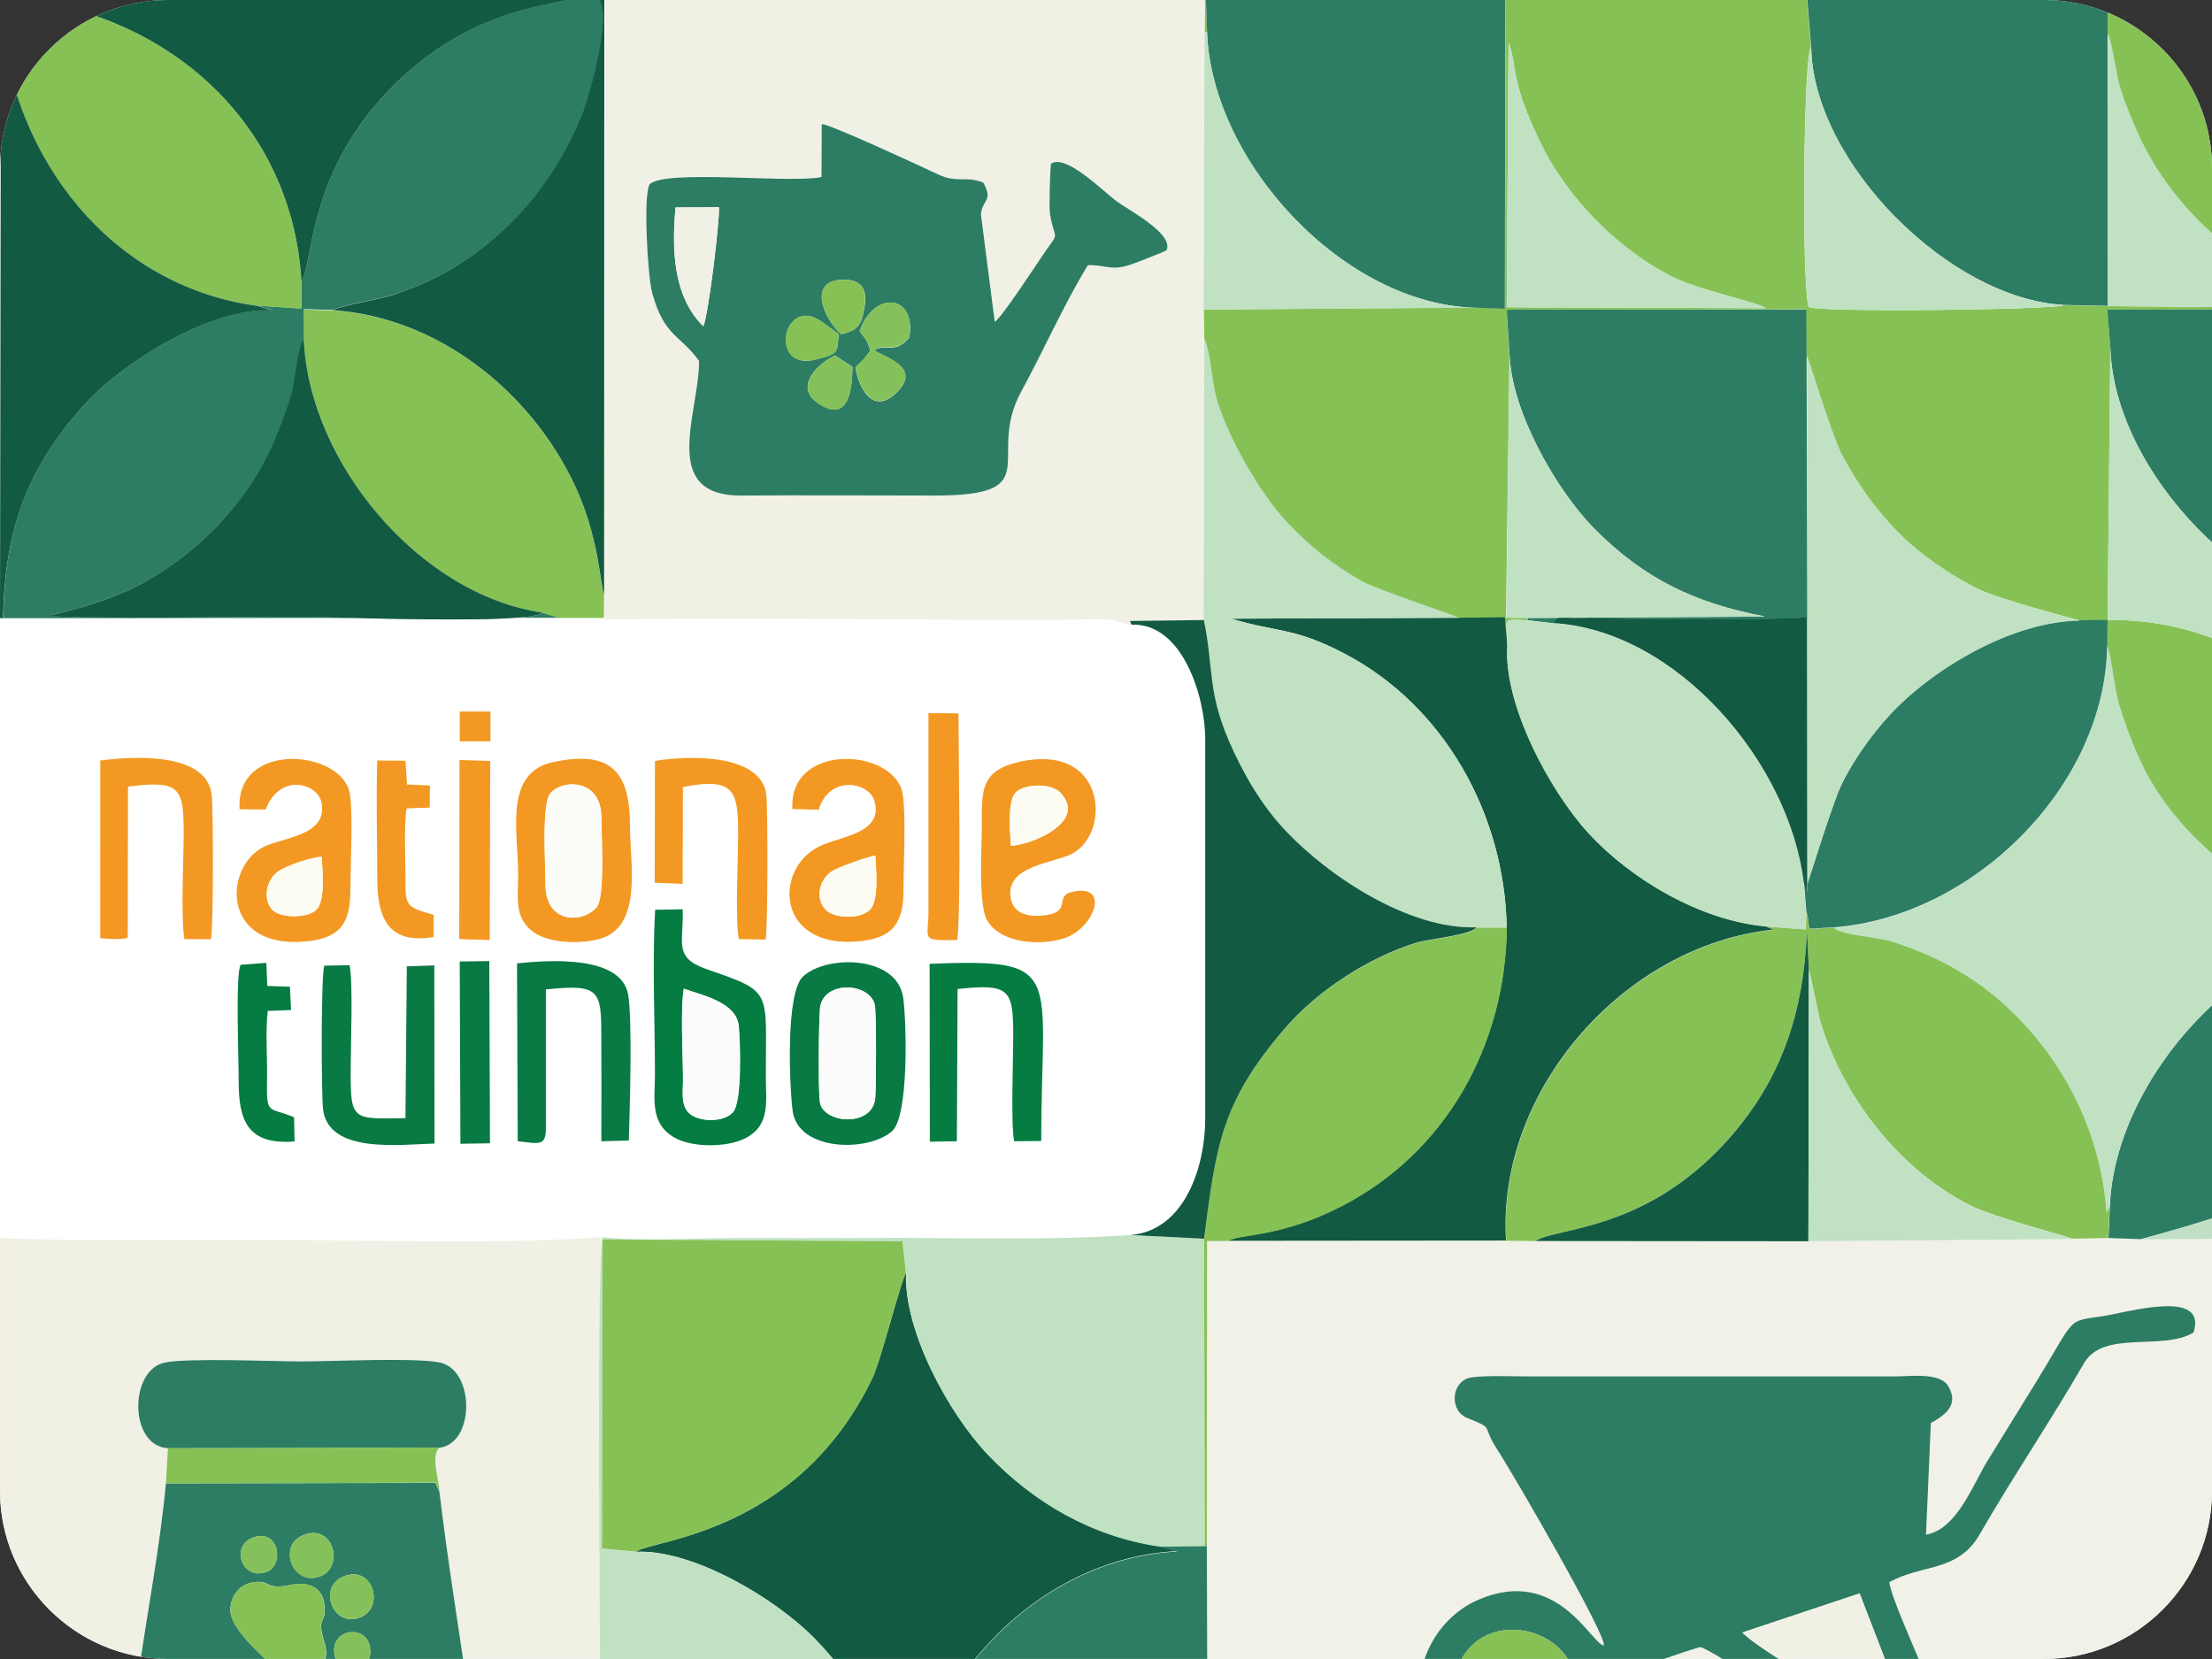 <?xml version="1.0" encoding="utf-8"?>
<!-- Generator: Adobe Illustrator 23.0.0, SVG Export Plug-In . SVG Version: 6.00 Build 0)  -->
<svg version="1.1" id="Calque_1" xmlns="http://www.w3.org/2000/svg" xmlns:xlink="http://www.w3.org/1999/xlink" x="0px" y="0px"
	 viewBox="0 0 95.75 71.82" style="enable-background:new 0 0 95.75 71.82;" xml:space="preserve">
<rect x="0" y="0" width="95.75" height="71.82" fill="#333333" stroke="none"/>
<style type="text/css">
	.st0{fill-rule:evenodd;clip-rule:evenodd;fill:#21546F;}
	.st1{fill-rule:evenodd;clip-rule:evenodd;fill:#FFFFFF;}
	.st2{fill-rule:evenodd;clip-rule:evenodd;fill:#015471;}
	.st3{fill-rule:evenodd;clip-rule:evenodd;fill:#00AE96;}
	.st4{fill:#FFFFFF;}
	.st5{fill-rule:evenodd;clip-rule:evenodd;fill:#00ABEB;}
	.st6{fill-rule:evenodd;clip-rule:evenodd;fill:#CB0066;}
	.st7{fill-rule:evenodd;clip-rule:evenodd;fill:#FDFDFD;}
	.st8{fill-rule:evenodd;clip-rule:evenodd;}
	.st9{fill-rule:evenodd;clip-rule:evenodd;fill:#CDCDCD;}
	.st10{fill-rule:evenodd;clip-rule:evenodd;fill:#E16CA6;}
	.st11{fill-rule:evenodd;clip-rule:evenodd;fill:#595959;}
	.st12{fill-rule:evenodd;clip-rule:evenodd;fill:#7F7F7F;}
	.st13{fill-rule:evenodd;clip-rule:evenodd;fill:#E687B7;}
	.st14{fill-rule:evenodd;clip-rule:evenodd;fill:#E47CAF;}
	.st15{clip-path:url(#SVGID_2_);fill-rule:evenodd;clip-rule:evenodd;fill:#F39923;}
	.st16{clip-path:url(#SVGID_2_);fill-rule:evenodd;clip-rule:evenodd;fill:#F1F1E7;}
	.st17{clip-path:url(#SVGID_2_);fill-rule:evenodd;clip-rule:evenodd;fill:#BE9980;}
	.st18{clip-path:url(#SVGID_2_);fill-rule:evenodd;clip-rule:evenodd;fill:#86C156;}
	.st19{clip-path:url(#SVGID_2_);fill-rule:evenodd;clip-rule:evenodd;fill:#F0F0E5;}
	.st20{clip-path:url(#SVGID_2_);fill-rule:evenodd;clip-rule:evenodd;fill:#F7971F;}
	.st21{clip-path:url(#SVGID_2_);fill-rule:evenodd;clip-rule:evenodd;fill:#2D7D64;}
	.st22{clip-path:url(#SVGID_2_);fill-rule:evenodd;clip-rule:evenodd;fill:#125A42;}
	.st23{clip-path:url(#SVGID_2_);fill-rule:evenodd;clip-rule:evenodd;fill:#C0E1C2;}
	.st24{clip-path:url(#SVGID_2_);fill-rule:evenodd;clip-rule:evenodd;fill:#C0E0C5;}
	.st25{clip-path:url(#SVGID_2_);fill-rule:evenodd;clip-rule:evenodd;fill:#047C42;}
	.st26{clip-path:url(#SVGID_2_);fill-rule:evenodd;clip-rule:evenodd;fill:#0A7A44;}
	.st27{clip-path:url(#SVGID_2_);fill-rule:evenodd;clip-rule:evenodd;fill:#FCFCFC;}
	.st28{clip-path:url(#SVGID_2_);fill-rule:evenodd;clip-rule:evenodd;fill:#FCFCF9;}
	.st29{clip-path:url(#SVGID_2_);fill-rule:evenodd;clip-rule:evenodd;fill:#85C15A;}
	.st30{clip-path:url(#SVGID_2_);fill-rule:evenodd;clip-rule:evenodd;fill:#FCFCF3;}
	.st31{fill-rule:evenodd;clip-rule:evenodd;fill:#050000;}
	.st32{fill:none;stroke:#1A1A18;stroke-width:1.417;stroke-miterlimit:22.926;}
	.st33{fill-rule:evenodd;clip-rule:evenodd;fill:#C0D73A;}
	.st34{fill-rule:evenodd;clip-rule:evenodd;fill:#013269;}
	.st35{fill:#0068B6;}
	.st36{fill:#002963;}
	.st37{clip-path:url(#SVGID_4_);fill:url(#SVGID_5_);}
	.st38{clip-path:url(#SVGID_7_);fill-rule:evenodd;clip-rule:evenodd;fill:#6BA32D;}
	.st39{clip-path:url(#SVGID_9_);fill:url(#SVGID_10_);}
	.st40{clip-path:url(#SVGID_12_);fill:url(#SVGID_13_);}
	.st41{clip-path:url(#SVGID_15_);fill-rule:evenodd;clip-rule:evenodd;fill:#E66408;}
	.st42{clip-path:url(#SVGID_17_);fill-rule:evenodd;clip-rule:evenodd;fill:#7A2170;}
	.st43{clip-path:url(#SVGID_17_);fill-rule:evenodd;clip-rule:evenodd;fill:#7B2170;}
	.st44{clip-path:url(#SVGID_17_);fill-rule:evenodd;clip-rule:evenodd;fill:#7B216F;}
	.st45{clip-path:url(#SVGID_17_);fill-rule:evenodd;clip-rule:evenodd;fill:#7C2170;}
	.st46{clip-path:url(#SVGID_17_);fill-rule:evenodd;clip-rule:evenodd;fill:#7D2170;}
	.st47{clip-path:url(#SVGID_17_);fill-rule:evenodd;clip-rule:evenodd;fill:#7E2170;}
	.st48{clip-path:url(#SVGID_17_);fill-rule:evenodd;clip-rule:evenodd;fill:#7F2170;}
	.st49{clip-path:url(#SVGID_17_);fill-rule:evenodd;clip-rule:evenodd;fill:#7F216F;}
	.st50{clip-path:url(#SVGID_17_);fill-rule:evenodd;clip-rule:evenodd;fill:#80216F;}
	.st51{clip-path:url(#SVGID_17_);fill-rule:evenodd;clip-rule:evenodd;fill:#80206F;}
	.st52{clip-path:url(#SVGID_17_);fill-rule:evenodd;clip-rule:evenodd;fill:#81206F;}
	.st53{clip-path:url(#SVGID_17_);fill-rule:evenodd;clip-rule:evenodd;fill:#82206F;}
	.st54{clip-path:url(#SVGID_17_);fill-rule:evenodd;clip-rule:evenodd;fill:#83206F;}
	.st55{clip-path:url(#SVGID_17_);fill-rule:evenodd;clip-rule:evenodd;fill:#84206F;}
	.st56{clip-path:url(#SVGID_17_);fill-rule:evenodd;clip-rule:evenodd;fill:#85206F;}
	.st57{clip-path:url(#SVGID_17_);fill-rule:evenodd;clip-rule:evenodd;fill:#86206F;}
	.st58{clip-path:url(#SVGID_17_);fill-rule:evenodd;clip-rule:evenodd;fill:#861F6F;}
	.st59{clip-path:url(#SVGID_17_);fill-rule:evenodd;clip-rule:evenodd;fill:#871F6E;}
	.st60{clip-path:url(#SVGID_17_);fill-rule:evenodd;clip-rule:evenodd;fill:#881F6E;}
	.st61{clip-path:url(#SVGID_17_);fill-rule:evenodd;clip-rule:evenodd;fill:#891F6E;}
	.st62{clip-path:url(#SVGID_17_);fill-rule:evenodd;clip-rule:evenodd;fill:#891F6F;}
	.st63{clip-path:url(#SVGID_17_);fill-rule:evenodd;clip-rule:evenodd;fill:#8A1F6F;}
	.st64{clip-path:url(#SVGID_17_);fill-rule:evenodd;clip-rule:evenodd;fill:#8B1F6F;}
	.st65{clip-path:url(#SVGID_17_);fill-rule:evenodd;clip-rule:evenodd;fill:#8B1F6E;}
	.st66{clip-path:url(#SVGID_17_);fill-rule:evenodd;clip-rule:evenodd;fill:#8C1F6E;}
	.st67{clip-path:url(#SVGID_17_);fill-rule:evenodd;clip-rule:evenodd;fill:#8C1E6E;}
	.st68{clip-path:url(#SVGID_17_);fill-rule:evenodd;clip-rule:evenodd;fill:#8D1E6E;}
	.st69{clip-path:url(#SVGID_17_);fill-rule:evenodd;clip-rule:evenodd;fill:#8E1E6E;}
	.st70{clip-path:url(#SVGID_17_);fill-rule:evenodd;clip-rule:evenodd;fill:#8F1E6E;}
	.st71{clip-path:url(#SVGID_17_);fill-rule:evenodd;clip-rule:evenodd;fill:#901E6E;}
	.st72{clip-path:url(#SVGID_17_);fill-rule:evenodd;clip-rule:evenodd;fill:#911E6E;}
	.st73{clip-path:url(#SVGID_17_);fill-rule:evenodd;clip-rule:evenodd;fill:#911D6E;}
	.st74{clip-path:url(#SVGID_17_);fill-rule:evenodd;clip-rule:evenodd;fill:#921D6E;}
	.st75{clip-path:url(#SVGID_17_);fill-rule:evenodd;clip-rule:evenodd;fill:#931D6E;}
	.st76{clip-path:url(#SVGID_17_);fill-rule:evenodd;clip-rule:evenodd;fill:#931D6D;}
	.st77{clip-path:url(#SVGID_17_);fill-rule:evenodd;clip-rule:evenodd;fill:#941D6D;}
	.st78{clip-path:url(#SVGID_17_);fill-rule:evenodd;clip-rule:evenodd;fill:#951D6D;}
	.st79{clip-path:url(#SVGID_17_);fill-rule:evenodd;clip-rule:evenodd;fill:#961C6D;}
	.st80{clip-path:url(#SVGID_17_);fill-rule:evenodd;clip-rule:evenodd;fill:#961C6E;}
	.st81{clip-path:url(#SVGID_17_);fill-rule:evenodd;clip-rule:evenodd;fill:#971C6E;}
	.st82{clip-path:url(#SVGID_17_);fill-rule:evenodd;clip-rule:evenodd;fill:#971C6D;}
	.st83{clip-path:url(#SVGID_17_);fill-rule:evenodd;clip-rule:evenodd;fill:#981C6D;}
	.st84{clip-path:url(#SVGID_17_);fill-rule:evenodd;clip-rule:evenodd;fill:#991C6D;}
	.st85{fill-rule:evenodd;clip-rule:evenodd;fill:#C5E4F8;}
	.st86{clip-path:url(#SVGID_19_);fill:url(#SVGID_20_);}
	.st87{fill:#263275;}
	.st88{clip-path:url(#SVGID_22_);}
	.st89{clip-path:url(#SVGID_24_);}
	.st90{clip-path:url(#SVGID_28_);}
	.st91{clip-path:url(#SVGID_30_);fill:url(#SVGID_31_);}
	.st92{clip-path:url(#SVGID_33_);fill:url(#SVGID_34_);}
	.st93{clip-path:url(#SVGID_36_);fill:url(#SVGID_37_);}
	.st94{clip-path:url(#SVGID_39_);fill-rule:evenodd;clip-rule:evenodd;fill:#C50475;}
	.st95{fill-rule:evenodd;clip-rule:evenodd;fill:#308C35;}
	.st96{clip-path:url(#SVGID_41_);fill:url(#SVGID_42_);}
	.st97{clip-path:url(#SVGID_44_);fill-rule:evenodd;clip-rule:evenodd;fill:#1F4890;}
	.st98{clip-path:url(#SVGID_44_);fill-rule:evenodd;clip-rule:evenodd;fill:#1F4991;}
	.st99{clip-path:url(#SVGID_44_);fill-rule:evenodd;clip-rule:evenodd;fill:#1E4992;}
	.st100{clip-path:url(#SVGID_44_);fill-rule:evenodd;clip-rule:evenodd;fill:#204A92;}
	.st101{clip-path:url(#SVGID_44_);fill-rule:evenodd;clip-rule:evenodd;fill:#1F4A92;}
	.st102{clip-path:url(#SVGID_44_);fill-rule:evenodd;clip-rule:evenodd;fill:#1E4B92;}
	.st103{clip-path:url(#SVGID_44_);fill-rule:evenodd;clip-rule:evenodd;fill:#204B92;}
	.st104{clip-path:url(#SVGID_44_);fill-rule:evenodd;clip-rule:evenodd;fill:#1F4B93;}
	.st105{clip-path:url(#SVGID_44_);fill-rule:evenodd;clip-rule:evenodd;fill:#1E4C93;}
	.st106{clip-path:url(#SVGID_44_);fill-rule:evenodd;clip-rule:evenodd;fill:#204C93;}
	.st107{clip-path:url(#SVGID_44_);fill-rule:evenodd;clip-rule:evenodd;fill:#1F4D94;}
	.st108{clip-path:url(#SVGID_44_);fill-rule:evenodd;clip-rule:evenodd;fill:#1E4D94;}
	.st109{clip-path:url(#SVGID_44_);fill-rule:evenodd;clip-rule:evenodd;fill:#204D94;}
	.st110{clip-path:url(#SVGID_44_);fill-rule:evenodd;clip-rule:evenodd;fill:#1F4E95;}
	.st111{clip-path:url(#SVGID_44_);fill-rule:evenodd;clip-rule:evenodd;fill:#1E4E95;}
	.st112{clip-path:url(#SVGID_44_);fill-rule:evenodd;clip-rule:evenodd;fill:#204E95;}
	.st113{clip-path:url(#SVGID_44_);fill-rule:evenodd;clip-rule:evenodd;fill:#1F4F96;}
	.st114{clip-path:url(#SVGID_44_);fill-rule:evenodd;clip-rule:evenodd;fill:#1F5096;}
	.st115{clip-path:url(#SVGID_44_);fill-rule:evenodd;clip-rule:evenodd;fill:#205096;}
	.st116{clip-path:url(#SVGID_44_);fill-rule:evenodd;clip-rule:evenodd;fill:#205097;}
	.st117{clip-path:url(#SVGID_44_);fill-rule:evenodd;clip-rule:evenodd;fill:#1F5197;}
	.st118{clip-path:url(#SVGID_44_);fill-rule:evenodd;clip-rule:evenodd;fill:#215197;}
	.st119{clip-path:url(#SVGID_44_);fill-rule:evenodd;clip-rule:evenodd;fill:#205198;}
	.st120{clip-path:url(#SVGID_44_);fill-rule:evenodd;clip-rule:evenodd;fill:#1F5298;}
	.st121{clip-path:url(#SVGID_44_);fill-rule:evenodd;clip-rule:evenodd;fill:#215298;}
	.st122{clip-path:url(#SVGID_44_);fill-rule:evenodd;clip-rule:evenodd;fill:#205398;}
	.st123{clip-path:url(#SVGID_44_);fill-rule:evenodd;clip-rule:evenodd;fill:#205399;}
	.st124{clip-path:url(#SVGID_44_);fill-rule:evenodd;clip-rule:evenodd;fill:#1F5399;}
	.st125{clip-path:url(#SVGID_44_);fill-rule:evenodd;clip-rule:evenodd;fill:#215399;}
	.st126{clip-path:url(#SVGID_44_);fill-rule:evenodd;clip-rule:evenodd;fill:#20549A;}
	.st127{clip-path:url(#SVGID_44_);fill-rule:evenodd;clip-rule:evenodd;fill:#1F549A;}
	.st128{clip-path:url(#SVGID_44_);fill-rule:evenodd;clip-rule:evenodd;fill:#22559A;}
	.st129{clip-path:url(#SVGID_44_);fill-rule:evenodd;clip-rule:evenodd;fill:#21559B;}
	.st130{clip-path:url(#SVGID_44_);fill-rule:evenodd;clip-rule:evenodd;fill:#20569B;}
	.st131{clip-path:url(#SVGID_44_);fill-rule:evenodd;clip-rule:evenodd;fill:#21579C;}
	.st132{clip-path:url(#SVGID_44_);fill-rule:evenodd;clip-rule:evenodd;fill:#20579C;}
	.st133{clip-path:url(#SVGID_44_);fill-rule:evenodd;clip-rule:evenodd;fill:#21589D;}
	.st134{clip-path:url(#SVGID_44_);fill-rule:evenodd;clip-rule:evenodd;fill:#20589E;}
	.st135{clip-path:url(#SVGID_44_);fill-rule:evenodd;clip-rule:evenodd;fill:#21599E;}
	.st136{clip-path:url(#SVGID_44_);fill-rule:evenodd;clip-rule:evenodd;fill:#205A9F;}
	.st137{clip-path:url(#SVGID_44_);fill-rule:evenodd;clip-rule:evenodd;fill:#225A9F;}
	.st138{clip-path:url(#SVGID_44_);fill-rule:evenodd;clip-rule:evenodd;fill:#215B9F;}
	.st139{clip-path:url(#SVGID_44_);fill-rule:evenodd;clip-rule:evenodd;fill:#225CA0;}
	.st140{clip-path:url(#SVGID_44_);fill-rule:evenodd;clip-rule:evenodd;fill:#215CA0;}
	.st141{clip-path:url(#SVGID_44_);fill-rule:evenodd;clip-rule:evenodd;fill:#225DA1;}
	.st142{clip-path:url(#SVGID_44_);fill-rule:evenodd;clip-rule:evenodd;fill:#215DA2;}
	.st143{clip-path:url(#SVGID_44_);fill-rule:evenodd;clip-rule:evenodd;fill:#225EA2;}
	.st144{clip-path:url(#SVGID_44_);fill-rule:evenodd;clip-rule:evenodd;fill:#215FA3;}
	.st145{clip-path:url(#SVGID_44_);fill-rule:evenodd;clip-rule:evenodd;fill:#235FA3;}
	.st146{clip-path:url(#SVGID_44_);fill-rule:evenodd;clip-rule:evenodd;fill:#2260A3;}
	.st147{clip-path:url(#SVGID_44_);fill-rule:evenodd;clip-rule:evenodd;fill:#2361A4;}
	.st148{clip-path:url(#SVGID_44_);fill-rule:evenodd;clip-rule:evenodd;fill:#2261A4;}
	.st149{clip-path:url(#SVGID_44_);fill-rule:evenodd;clip-rule:evenodd;fill:#2362A5;}
	.st150{clip-path:url(#SVGID_44_);fill-rule:evenodd;clip-rule:evenodd;fill:#2262A6;}
	.st151{clip-path:url(#SVGID_44_);fill-rule:evenodd;clip-rule:evenodd;fill:#2363A6;}
	.st152{clip-path:url(#SVGID_44_);fill-rule:evenodd;clip-rule:evenodd;fill:#2264A7;}
	.st153{clip-path:url(#SVGID_44_);fill-rule:evenodd;clip-rule:evenodd;fill:#2464A7;}
	.st154{clip-path:url(#SVGID_44_);fill-rule:evenodd;clip-rule:evenodd;fill:#2365A8;}
	.st155{clip-path:url(#SVGID_44_);fill-rule:evenodd;clip-rule:evenodd;fill:#2466A8;}
	.st156{clip-path:url(#SVGID_44_);fill-rule:evenodd;clip-rule:evenodd;fill:#2366A9;}
	.st157{clip-path:url(#SVGID_44_);fill-rule:evenodd;clip-rule:evenodd;fill:#2467A9;}
	.st158{clip-path:url(#SVGID_44_);fill-rule:evenodd;clip-rule:evenodd;fill:#2368AA;}
	.st159{clip-path:url(#SVGID_44_);fill-rule:evenodd;clip-rule:evenodd;fill:#2668AA;}
	.st160{clip-path:url(#SVGID_44_);fill-rule:evenodd;clip-rule:evenodd;fill:#2568AA;}
	.st161{clip-path:url(#SVGID_44_);fill-rule:evenodd;clip-rule:evenodd;fill:#2469AB;}
	.st162{clip-path:url(#SVGID_44_);fill-rule:evenodd;clip-rule:evenodd;fill:#256AAB;}
	.st163{clip-path:url(#SVGID_44_);fill-rule:evenodd;clip-rule:evenodd;fill:#246AAC;}
	.st164{clip-path:url(#SVGID_44_);fill-rule:evenodd;clip-rule:evenodd;fill:#236BAC;}
	.st165{clip-path:url(#SVGID_44_);fill-rule:evenodd;clip-rule:evenodd;fill:#266BAC;}
	.st166{clip-path:url(#SVGID_44_);fill-rule:evenodd;clip-rule:evenodd;fill:#256BAD;}
	.st167{clip-path:url(#SVGID_44_);fill-rule:evenodd;clip-rule:evenodd;fill:#266CAD;}
	.st168{clip-path:url(#SVGID_44_);fill-rule:evenodd;clip-rule:evenodd;fill:#256DAE;}
	.st169{clip-path:url(#SVGID_44_);fill-rule:evenodd;clip-rule:evenodd;fill:#276DAF;}
	.st170{clip-path:url(#SVGID_44_);fill-rule:evenodd;clip-rule:evenodd;fill:#266EAF;}
	.st171{clip-path:url(#SVGID_44_);fill-rule:evenodd;clip-rule:evenodd;fill:#276FAF;}
	.st172{clip-path:url(#SVGID_44_);fill-rule:evenodd;clip-rule:evenodd;fill:#266FB0;}
	.st173{clip-path:url(#SVGID_44_);fill-rule:evenodd;clip-rule:evenodd;fill:#2870B0;}
	.st174{clip-path:url(#SVGID_44_);fill-rule:evenodd;clip-rule:evenodd;fill:#2771B1;}
	.st175{clip-path:url(#SVGID_44_);fill-rule:evenodd;clip-rule:evenodd;fill:#2971B1;}
	.st176{clip-path:url(#SVGID_44_);fill-rule:evenodd;clip-rule:evenodd;fill:#2872B2;}
	.st177{clip-path:url(#SVGID_44_);fill-rule:evenodd;clip-rule:evenodd;fill:#2973B3;}
	.st178{clip-path:url(#SVGID_44_);fill-rule:evenodd;clip-rule:evenodd;fill:#2873B3;}
	.st179{clip-path:url(#SVGID_44_);fill-rule:evenodd;clip-rule:evenodd;fill:#2A74B4;}
	.st180{clip-path:url(#SVGID_44_);fill-rule:evenodd;clip-rule:evenodd;fill:#2975B4;}
	.st181{clip-path:url(#SVGID_44_);fill-rule:evenodd;clip-rule:evenodd;fill:#2875B4;}
	.st182{clip-path:url(#SVGID_44_);fill-rule:evenodd;clip-rule:evenodd;fill:#2A75B5;}
	.st183{clip-path:url(#SVGID_44_);fill-rule:evenodd;clip-rule:evenodd;fill:#2976B5;}
	.st184{clip-path:url(#SVGID_44_);fill-rule:evenodd;clip-rule:evenodd;fill:#2B77B5;}
	.st185{clip-path:url(#SVGID_44_);fill-rule:evenodd;clip-rule:evenodd;fill:#2A77B6;}
	.st186{clip-path:url(#SVGID_44_);fill-rule:evenodd;clip-rule:evenodd;fill:#2978B7;}
	.st187{clip-path:url(#SVGID_44_);fill-rule:evenodd;clip-rule:evenodd;fill:#2B78B7;}
	.st188{clip-path:url(#SVGID_44_);fill-rule:evenodd;clip-rule:evenodd;fill:#2A78B7;}
	.st189{clip-path:url(#SVGID_44_);fill-rule:evenodd;clip-rule:evenodd;fill:#2C79B8;}
	.st190{clip-path:url(#SVGID_44_);fill-rule:evenodd;clip-rule:evenodd;fill:#2B7AB8;}
	.st191{clip-path:url(#SVGID_44_);fill-rule:evenodd;clip-rule:evenodd;fill:#2D7BB9;}
	.st192{clip-path:url(#SVGID_44_);fill-rule:evenodd;clip-rule:evenodd;fill:#2C7BB9;}
	.st193{clip-path:url(#SVGID_44_);fill-rule:evenodd;clip-rule:evenodd;fill:#2D7CBA;}
	.st194{clip-path:url(#SVGID_44_);fill-rule:evenodd;clip-rule:evenodd;fill:#2C7CBB;}
	.st195{clip-path:url(#SVGID_44_);fill-rule:evenodd;clip-rule:evenodd;fill:#2E7DBB;}
	.st196{clip-path:url(#SVGID_44_);fill-rule:evenodd;clip-rule:evenodd;fill:#2D7EBB;}
	.st197{clip-path:url(#SVGID_44_);fill-rule:evenodd;clip-rule:evenodd;fill:#2E7FBC;}
	.st198{clip-path:url(#SVGID_44_);fill-rule:evenodd;clip-rule:evenodd;fill:#2D80BD;}
	.st199{clip-path:url(#SVGID_44_);fill-rule:evenodd;clip-rule:evenodd;fill:#2F80BD;}
	.st200{clip-path:url(#SVGID_44_);fill-rule:evenodd;clip-rule:evenodd;fill:#2E80BD;}
	.st201{clip-path:url(#SVGID_44_);fill-rule:evenodd;clip-rule:evenodd;fill:#2E80BE;}
	.st202{clip-path:url(#SVGID_44_);fill-rule:evenodd;clip-rule:evenodd;fill:#3080BE;}
	.st203{clip-path:url(#SVGID_44_);fill-rule:evenodd;clip-rule:evenodd;fill:#2F81BE;}
	.st204{clip-path:url(#SVGID_44_);fill-rule:evenodd;clip-rule:evenodd;fill:#2F81BF;}
	.st205{clip-path:url(#SVGID_44_);fill-rule:evenodd;clip-rule:evenodd;fill:#2E81BF;}
	.st206{clip-path:url(#SVGID_44_);fill-rule:evenodd;clip-rule:evenodd;fill:#3082BF;}
	.st207{clip-path:url(#SVGID_44_);fill-rule:evenodd;clip-rule:evenodd;fill:#3082C0;}
	.st208{clip-path:url(#SVGID_44_);fill-rule:evenodd;clip-rule:evenodd;fill:#2F83C0;}
	.st209{clip-path:url(#SVGID_44_);fill-rule:evenodd;clip-rule:evenodd;fill:#3183C0;}
	.st210{clip-path:url(#SVGID_44_);fill-rule:evenodd;clip-rule:evenodd;fill:#3084C1;}
	.st211{clip-path:url(#SVGID_44_);fill-rule:evenodd;clip-rule:evenodd;fill:#3284C1;}
	.st212{clip-path:url(#SVGID_44_);fill-rule:evenodd;clip-rule:evenodd;fill:#3185C2;}
	.st213{clip-path:url(#SVGID_44_);fill-rule:evenodd;clip-rule:evenodd;fill:#3085C2;}
	.st214{clip-path:url(#SVGID_44_);fill-rule:evenodd;clip-rule:evenodd;fill:#3386C2;}
	.st215{clip-path:url(#SVGID_44_);fill-rule:evenodd;clip-rule:evenodd;fill:#3286C3;}
	.st216{clip-path:url(#SVGID_44_);fill-rule:evenodd;clip-rule:evenodd;fill:#3387C3;}
	.st217{clip-path:url(#SVGID_44_);fill-rule:evenodd;clip-rule:evenodd;fill:#3388C4;}
	.st218{clip-path:url(#SVGID_44_);fill-rule:evenodd;clip-rule:evenodd;fill:#3488C4;}
	.st219{clip-path:url(#SVGID_44_);fill-rule:evenodd;clip-rule:evenodd;fill:#3389C5;}
	.st220{clip-path:url(#SVGID_44_);fill-rule:evenodd;clip-rule:evenodd;fill:#358AC5;}
	.st221{clip-path:url(#SVGID_44_);fill-rule:evenodd;clip-rule:evenodd;fill:#348AC6;}
	.st222{clip-path:url(#SVGID_44_);fill-rule:evenodd;clip-rule:evenodd;fill:#338BC6;}
	.st223{clip-path:url(#SVGID_44_);fill-rule:evenodd;clip-rule:evenodd;fill:#368BC6;}
	.st224{clip-path:url(#SVGID_44_);fill-rule:evenodd;clip-rule:evenodd;fill:#358CC7;}
	.st225{clip-path:url(#SVGID_44_);fill-rule:evenodd;clip-rule:evenodd;fill:#348CC8;}
	.st226{clip-path:url(#SVGID_44_);fill-rule:evenodd;clip-rule:evenodd;fill:#368CC8;}
	.st227{clip-path:url(#SVGID_44_);fill-rule:evenodd;clip-rule:evenodd;fill:#368DC8;}
	.st228{clip-path:url(#SVGID_44_);fill-rule:evenodd;clip-rule:evenodd;fill:#358EC9;}
	.st229{clip-path:url(#SVGID_44_);fill-rule:evenodd;clip-rule:evenodd;fill:#378EC9;}
	.st230{clip-path:url(#SVGID_44_);fill-rule:evenodd;clip-rule:evenodd;fill:#368EC9;}
	.st231{clip-path:url(#SVGID_44_);fill-rule:evenodd;clip-rule:evenodd;fill:#368FC9;}
	.st232{clip-path:url(#SVGID_44_);fill-rule:evenodd;clip-rule:evenodd;fill:#388FCA;}
	.st233{clip-path:url(#SVGID_44_);fill-rule:evenodd;clip-rule:evenodd;fill:#3790CA;}
	.st234{clip-path:url(#SVGID_44_);fill-rule:evenodd;clip-rule:evenodd;fill:#3990CA;}
	.st235{clip-path:url(#SVGID_44_);fill-rule:evenodd;clip-rule:evenodd;fill:#3891CB;}
	.st236{clip-path:url(#SVGID_44_);fill-rule:evenodd;clip-rule:evenodd;fill:#3892CC;}
	.st237{clip-path:url(#SVGID_44_);fill-rule:evenodd;clip-rule:evenodd;fill:#3A92CC;}
	.st238{clip-path:url(#SVGID_44_);fill-rule:evenodd;clip-rule:evenodd;fill:#3992CC;}
	.st239{clip-path:url(#SVGID_44_);fill-rule:evenodd;clip-rule:evenodd;fill:#3993CD;}
	.st240{clip-path:url(#SVGID_44_);fill-rule:evenodd;clip-rule:evenodd;fill:#3B93CD;}
	.st241{clip-path:url(#SVGID_44_);fill-rule:evenodd;clip-rule:evenodd;fill:#3A94CD;}
	.st242{clip-path:url(#SVGID_46_);}
	.st243{clip-path:url(#SVGID_48_);}
	.st244{clip-path:url(#SVGID_52_);}
	.st245{clip-path:url(#SVGID_54_);fill-rule:evenodd;clip-rule:evenodd;fill:#E77404;}
	.st246{clip-path:url(#SVGID_54_);fill-rule:evenodd;clip-rule:evenodd;fill:#EC9200;}
	.st247{clip-path:url(#SVGID_54_);fill-rule:evenodd;clip-rule:evenodd;fill:#EC9100;}
	.st248{clip-path:url(#SVGID_54_);fill-rule:evenodd;clip-rule:evenodd;fill:#EC9000;}
	.st249{clip-path:url(#SVGID_54_);fill-rule:evenodd;clip-rule:evenodd;fill:#EB8F00;}
	.st250{clip-path:url(#SVGID_54_);fill-rule:evenodd;clip-rule:evenodd;fill:#EB8E00;}
	.st251{clip-path:url(#SVGID_54_);fill-rule:evenodd;clip-rule:evenodd;fill:#EB8D00;}
	.st252{clip-path:url(#SVGID_54_);fill-rule:evenodd;clip-rule:evenodd;fill:#EB8C00;}
	.st253{clip-path:url(#SVGID_54_);fill-rule:evenodd;clip-rule:evenodd;fill:#EB8B00;}
	.st254{clip-path:url(#SVGID_54_);fill-rule:evenodd;clip-rule:evenodd;fill:#EA8A00;}
	.st255{clip-path:url(#SVGID_54_);fill-rule:evenodd;clip-rule:evenodd;fill:#EA8900;}
	.st256{clip-path:url(#SVGID_54_);fill-rule:evenodd;clip-rule:evenodd;fill:#EA8800;}
	.st257{clip-path:url(#SVGID_54_);fill-rule:evenodd;clip-rule:evenodd;fill:#EA8700;}
	.st258{clip-path:url(#SVGID_54_);fill-rule:evenodd;clip-rule:evenodd;fill:#EA8600;}
	.st259{clip-path:url(#SVGID_54_);fill-rule:evenodd;clip-rule:evenodd;fill:#EA8500;}
	.st260{clip-path:url(#SVGID_54_);fill-rule:evenodd;clip-rule:evenodd;fill:#EA8400;}
	.st261{clip-path:url(#SVGID_54_);fill-rule:evenodd;clip-rule:evenodd;fill:#E98300;}
	.st262{clip-path:url(#SVGID_54_);fill-rule:evenodd;clip-rule:evenodd;fill:#E98200;}
	.st263{clip-path:url(#SVGID_54_);fill-rule:evenodd;clip-rule:evenodd;fill:#E98100;}
	.st264{clip-path:url(#SVGID_54_);fill-rule:evenodd;clip-rule:evenodd;fill:#E98000;}
	.st265{clip-path:url(#SVGID_54_);fill-rule:evenodd;clip-rule:evenodd;fill:#E97F00;}
	.st266{clip-path:url(#SVGID_54_);fill-rule:evenodd;clip-rule:evenodd;fill:#E97E00;}
	.st267{clip-path:url(#SVGID_54_);fill-rule:evenodd;clip-rule:evenodd;fill:#E87E00;}
	.st268{clip-path:url(#SVGID_54_);fill-rule:evenodd;clip-rule:evenodd;fill:#E87D00;}
	.st269{clip-path:url(#SVGID_54_);fill-rule:evenodd;clip-rule:evenodd;fill:#E87C00;}
	.st270{clip-path:url(#SVGID_54_);fill-rule:evenodd;clip-rule:evenodd;fill:#E87B01;}
	.st271{clip-path:url(#SVGID_54_);fill-rule:evenodd;clip-rule:evenodd;fill:#E87A01;}
	.st272{clip-path:url(#SVGID_54_);fill-rule:evenodd;clip-rule:evenodd;fill:#E87901;}
	.st273{clip-path:url(#SVGID_54_);fill-rule:evenodd;clip-rule:evenodd;fill:#E87902;}
	.st274{clip-path:url(#SVGID_54_);fill-rule:evenodd;clip-rule:evenodd;fill:#E77802;}
	.st275{clip-path:url(#SVGID_54_);fill-rule:evenodd;clip-rule:evenodd;fill:#E77702;}
	.st276{clip-path:url(#SVGID_54_);fill-rule:evenodd;clip-rule:evenodd;fill:#E77603;}
	.st277{clip-path:url(#SVGID_54_);fill-rule:evenodd;clip-rule:evenodd;fill:#E77503;}
	.st278{clip-path:url(#SVGID_56_);fill:url(#SVGID_57_);}
	.st279{fill:#00848E;}
	.st280{clip-path:url(#SVGID_59_);}
	.st281{clip-path:url(#SVGID_61_);fill:url(#SVGID_62_);}
	.st282{clip-path:url(#SVGID_64_);fill-rule:evenodd;clip-rule:evenodd;fill:#E67004;}
	.st283{clip-path:url(#SVGID_64_);fill-rule:evenodd;clip-rule:evenodd;fill:#EE9A00;}
	.st284{clip-path:url(#SVGID_64_);fill-rule:evenodd;clip-rule:evenodd;fill:#EE9900;}
	.st285{clip-path:url(#SVGID_64_);fill-rule:evenodd;clip-rule:evenodd;fill:#EE9800;}
	.st286{clip-path:url(#SVGID_64_);fill-rule:evenodd;clip-rule:evenodd;fill:#EE9700;}
	.st287{clip-path:url(#SVGID_64_);fill-rule:evenodd;clip-rule:evenodd;fill:#ED9700;}
	.st288{clip-path:url(#SVGID_64_);fill-rule:evenodd;clip-rule:evenodd;fill:#ED9600;}
	.st289{clip-path:url(#SVGID_64_);fill-rule:evenodd;clip-rule:evenodd;fill:#ED9500;}
	.st290{clip-path:url(#SVGID_64_);fill-rule:evenodd;clip-rule:evenodd;fill:#ED9400;}
	.st291{clip-path:url(#SVGID_64_);fill-rule:evenodd;clip-rule:evenodd;fill:#ED9300;}
	.st292{clip-path:url(#SVGID_64_);fill-rule:evenodd;clip-rule:evenodd;fill:#ED9200;}
	.st293{clip-path:url(#SVGID_64_);fill-rule:evenodd;clip-rule:evenodd;fill:#EC9100;}
	.st294{clip-path:url(#SVGID_64_);fill-rule:evenodd;clip-rule:evenodd;fill:#EC9000;}
	.st295{clip-path:url(#SVGID_64_);fill-rule:evenodd;clip-rule:evenodd;fill:#EC8F00;}
	.st296{clip-path:url(#SVGID_64_);fill-rule:evenodd;clip-rule:evenodd;fill:#EB8F00;}
	.st297{clip-path:url(#SVGID_64_);fill-rule:evenodd;clip-rule:evenodd;fill:#EB8E00;}
	.st298{clip-path:url(#SVGID_64_);fill-rule:evenodd;clip-rule:evenodd;fill:#EB8D00;}
	.st299{clip-path:url(#SVGID_64_);fill-rule:evenodd;clip-rule:evenodd;fill:#EB8C00;}
	.st300{clip-path:url(#SVGID_64_);fill-rule:evenodd;clip-rule:evenodd;fill:#EB8B00;}
	.st301{clip-path:url(#SVGID_64_);fill-rule:evenodd;clip-rule:evenodd;fill:#EA8A00;}
	.st302{clip-path:url(#SVGID_64_);fill-rule:evenodd;clip-rule:evenodd;fill:#EA8900;}
	.st303{clip-path:url(#SVGID_64_);fill-rule:evenodd;clip-rule:evenodd;fill:#EA8800;}
	.st304{clip-path:url(#SVGID_64_);fill-rule:evenodd;clip-rule:evenodd;fill:#EA8700;}
	.st305{clip-path:url(#SVGID_64_);fill-rule:evenodd;clip-rule:evenodd;fill:#EA8600;}
	.st306{clip-path:url(#SVGID_64_);fill-rule:evenodd;clip-rule:evenodd;fill:#EA8500;}
	.st307{clip-path:url(#SVGID_64_);fill-rule:evenodd;clip-rule:evenodd;fill:#EA8400;}
	.st308{clip-path:url(#SVGID_64_);fill-rule:evenodd;clip-rule:evenodd;fill:#E98300;}
	.st309{clip-path:url(#SVGID_64_);fill-rule:evenodd;clip-rule:evenodd;fill:#E98200;}
	.st310{clip-path:url(#SVGID_64_);fill-rule:evenodd;clip-rule:evenodd;fill:#E98100;}
	.st311{clip-path:url(#SVGID_64_);fill-rule:evenodd;clip-rule:evenodd;fill:#E98000;}
	.st312{clip-path:url(#SVGID_64_);fill-rule:evenodd;clip-rule:evenodd;fill:#E97F00;}
	.st313{clip-path:url(#SVGID_64_);fill-rule:evenodd;clip-rule:evenodd;fill:#E97E00;}
	.st314{clip-path:url(#SVGID_64_);fill-rule:evenodd;clip-rule:evenodd;fill:#E87E00;}
	.st315{clip-path:url(#SVGID_64_);fill-rule:evenodd;clip-rule:evenodd;fill:#E87D00;}
	.st316{clip-path:url(#SVGID_64_);fill-rule:evenodd;clip-rule:evenodd;fill:#E87C00;}
	.st317{clip-path:url(#SVGID_64_);fill-rule:evenodd;clip-rule:evenodd;fill:#E87B00;}
	.st318{clip-path:url(#SVGID_64_);fill-rule:evenodd;clip-rule:evenodd;fill:#E77B00;}
	.st319{clip-path:url(#SVGID_64_);fill-rule:evenodd;clip-rule:evenodd;fill:#E77A00;}
	.st320{clip-path:url(#SVGID_64_);fill-rule:evenodd;clip-rule:evenodd;fill:#E77900;}
	.st321{clip-path:url(#SVGID_64_);fill-rule:evenodd;clip-rule:evenodd;fill:#E77800;}
	.st322{clip-path:url(#SVGID_64_);fill-rule:evenodd;clip-rule:evenodd;fill:#E77801;}
	.st323{clip-path:url(#SVGID_64_);fill-rule:evenodd;clip-rule:evenodd;fill:#E77701;}
	.st324{clip-path:url(#SVGID_64_);fill-rule:evenodd;clip-rule:evenodd;fill:#E77601;}
	.st325{clip-path:url(#SVGID_64_);fill-rule:evenodd;clip-rule:evenodd;fill:#E67502;}
	.st326{clip-path:url(#SVGID_64_);fill-rule:evenodd;clip-rule:evenodd;fill:#E67402;}
	.st327{clip-path:url(#SVGID_64_);fill-rule:evenodd;clip-rule:evenodd;fill:#E67302;}
	.st328{clip-path:url(#SVGID_64_);fill-rule:evenodd;clip-rule:evenodd;fill:#E67203;}
	.st329{clip-path:url(#SVGID_64_);fill-rule:evenodd;clip-rule:evenodd;fill:#E67103;}
	.st330{fill-rule:evenodd;clip-rule:evenodd;fill:#00A1A0;}
	.st331{clip-path:url(#SVGID_66_);fill-rule:evenodd;clip-rule:evenodd;fill:#E66805;}
	.st332{clip-path:url(#SVGID_66_);fill-rule:evenodd;clip-rule:evenodd;fill:#EEB100;}
	.st333{clip-path:url(#SVGID_66_);fill-rule:evenodd;clip-rule:evenodd;fill:#EEB000;}
	.st334{clip-path:url(#SVGID_66_);fill-rule:evenodd;clip-rule:evenodd;fill:#EFB100;}
	.st335{clip-path:url(#SVGID_66_);fill-rule:evenodd;clip-rule:evenodd;fill:#EFB000;}
	.st336{clip-path:url(#SVGID_66_);fill-rule:evenodd;clip-rule:evenodd;fill:#F0B000;}
	.st337{clip-path:url(#SVGID_66_);fill-rule:evenodd;clip-rule:evenodd;fill:#F0B003;}
	.st338{clip-path:url(#SVGID_66_);fill-rule:evenodd;clip-rule:evenodd;fill:#F0B007;}
	.st339{clip-path:url(#SVGID_66_);fill-rule:evenodd;clip-rule:evenodd;fill:#F1B00A;}
	.st340{clip-path:url(#SVGID_66_);fill-rule:evenodd;clip-rule:evenodd;fill:#F1B00D;}
	.st341{clip-path:url(#SVGID_66_);fill-rule:evenodd;clip-rule:evenodd;fill:#F1B00E;}
	.st342{clip-path:url(#SVGID_66_);fill-rule:evenodd;clip-rule:evenodd;fill:#F1B011;}
	.st343{clip-path:url(#SVGID_66_);fill-rule:evenodd;clip-rule:evenodd;fill:#F1B013;}
	.st344{clip-path:url(#SVGID_66_);fill-rule:evenodd;clip-rule:evenodd;fill:#F1B015;}
	.st345{clip-path:url(#SVGID_66_);fill-rule:evenodd;clip-rule:evenodd;fill:#F1AF18;}
	.st346{clip-path:url(#SVGID_66_);fill-rule:evenodd;clip-rule:evenodd;fill:#F2AF17;}
	.st347{clip-path:url(#SVGID_66_);fill-rule:evenodd;clip-rule:evenodd;fill:#F2B019;}
	.st348{clip-path:url(#SVGID_66_);fill-rule:evenodd;clip-rule:evenodd;fill:#F2B01B;}
	.st349{clip-path:url(#SVGID_66_);fill-rule:evenodd;clip-rule:evenodd;fill:#F2B01D;}
	.st350{clip-path:url(#SVGID_66_);fill-rule:evenodd;clip-rule:evenodd;fill:#F3B01D;}
	.st351{clip-path:url(#SVGID_66_);fill-rule:evenodd;clip-rule:evenodd;fill:#F3AF1D;}
	.st352{clip-path:url(#SVGID_66_);fill-rule:evenodd;clip-rule:evenodd;fill:#F3AF1F;}
	.st353{clip-path:url(#SVGID_66_);fill-rule:evenodd;clip-rule:evenodd;fill:#F3AF20;}
	.st354{clip-path:url(#SVGID_66_);fill-rule:evenodd;clip-rule:evenodd;fill:#F3AF22;}
	.st355{clip-path:url(#SVGID_66_);fill-rule:evenodd;clip-rule:evenodd;fill:#F3B023;}
	.st356{clip-path:url(#SVGID_66_);fill-rule:evenodd;clip-rule:evenodd;fill:#F3AF25;}
	.st357{clip-path:url(#SVGID_66_);fill-rule:evenodd;clip-rule:evenodd;fill:#F4AF26;}
	.st358{clip-path:url(#SVGID_66_);fill-rule:evenodd;clip-rule:evenodd;fill:#F4AF27;}
	.st359{clip-path:url(#SVGID_66_);fill-rule:evenodd;clip-rule:evenodd;fill:#F4AF29;}
	.st360{clip-path:url(#SVGID_66_);fill-rule:evenodd;clip-rule:evenodd;fill:#F5AF29;}
	.st361{clip-path:url(#SVGID_66_);fill-rule:evenodd;clip-rule:evenodd;fill:#F5AF2A;}
	.st362{clip-path:url(#SVGID_66_);fill-rule:evenodd;clip-rule:evenodd;fill:#F5AF2B;}
	.st363{clip-path:url(#SVGID_66_);fill-rule:evenodd;clip-rule:evenodd;fill:#F5AF2D;}
	.st364{clip-path:url(#SVGID_66_);fill-rule:evenodd;clip-rule:evenodd;fill:#F5AF2C;}
	.st365{clip-path:url(#SVGID_66_);fill-rule:evenodd;clip-rule:evenodd;fill:#F5AF2E;}
	.st366{clip-path:url(#SVGID_66_);fill-rule:evenodd;clip-rule:evenodd;fill:#F5AE2E;}
	.st367{clip-path:url(#SVGID_66_);fill-rule:evenodd;clip-rule:evenodd;fill:#F5AE2F;}
	.st368{clip-path:url(#SVGID_66_);fill-rule:evenodd;clip-rule:evenodd;fill:#F5AE30;}
	.st369{clip-path:url(#SVGID_66_);fill-rule:evenodd;clip-rule:evenodd;fill:#F6AF30;}
	.st370{clip-path:url(#SVGID_66_);fill-rule:evenodd;clip-rule:evenodd;fill:#F6AF31;}
	.st371{clip-path:url(#SVGID_66_);fill-rule:evenodd;clip-rule:evenodd;fill:#F6AF33;}
	.st372{clip-path:url(#SVGID_66_);fill-rule:evenodd;clip-rule:evenodd;fill:#F6AE33;}
	.st373{clip-path:url(#SVGID_66_);fill-rule:evenodd;clip-rule:evenodd;fill:#F7AF33;}
	.st374{clip-path:url(#SVGID_66_);fill-rule:evenodd;clip-rule:evenodd;fill:#F7AF35;}
	.st375{clip-path:url(#SVGID_66_);fill-rule:evenodd;clip-rule:evenodd;fill:#F7AE35;}
	.st376{clip-path:url(#SVGID_66_);fill-rule:evenodd;clip-rule:evenodd;fill:#F7AE33;}
	.st377{clip-path:url(#SVGID_66_);fill-rule:evenodd;clip-rule:evenodd;fill:#F7AD33;}
	.st378{clip-path:url(#SVGID_66_);fill-rule:evenodd;clip-rule:evenodd;fill:#F7AC33;}
	.st379{clip-path:url(#SVGID_66_);fill-rule:evenodd;clip-rule:evenodd;fill:#F7AC32;}
	.st380{clip-path:url(#SVGID_66_);fill-rule:evenodd;clip-rule:evenodd;fill:#F7AB32;}
	.st381{clip-path:url(#SVGID_66_);fill-rule:evenodd;clip-rule:evenodd;fill:#F6AB32;}
	.st382{clip-path:url(#SVGID_66_);fill-rule:evenodd;clip-rule:evenodd;fill:#F6AB31;}
	.st383{clip-path:url(#SVGID_66_);fill-rule:evenodd;clip-rule:evenodd;fill:#F6AA31;}
	.st384{clip-path:url(#SVGID_66_);fill-rule:evenodd;clip-rule:evenodd;fill:#F6A931;}
	.st385{clip-path:url(#SVGID_66_);fill-rule:evenodd;clip-rule:evenodd;fill:#F5A830;}
	.st386{clip-path:url(#SVGID_66_);fill-rule:evenodd;clip-rule:evenodd;fill:#F4A730;}
	.st387{clip-path:url(#SVGID_66_);fill-rule:evenodd;clip-rule:evenodd;fill:#F4A62F;}
	.st388{clip-path:url(#SVGID_66_);fill-rule:evenodd;clip-rule:evenodd;fill:#F4A52F;}
	.st389{clip-path:url(#SVGID_66_);fill-rule:evenodd;clip-rule:evenodd;fill:#F4A42D;}
	.st390{clip-path:url(#SVGID_66_);fill-rule:evenodd;clip-rule:evenodd;fill:#F4A32C;}
	.st391{clip-path:url(#SVGID_66_);fill-rule:evenodd;clip-rule:evenodd;fill:#F4A22C;}
	.st392{clip-path:url(#SVGID_66_);fill-rule:evenodd;clip-rule:evenodd;fill:#F3A12B;}
	.st393{clip-path:url(#SVGID_66_);fill-rule:evenodd;clip-rule:evenodd;fill:#F3A02B;}
	.st394{clip-path:url(#SVGID_66_);fill-rule:evenodd;clip-rule:evenodd;fill:#F3A02A;}
	.st395{clip-path:url(#SVGID_66_);fill-rule:evenodd;clip-rule:evenodd;fill:#F39F2A;}
	.st396{clip-path:url(#SVGID_66_);fill-rule:evenodd;clip-rule:evenodd;fill:#F39E2A;}
	.st397{clip-path:url(#SVGID_66_);fill-rule:evenodd;clip-rule:evenodd;fill:#F39E29;}
	.st398{clip-path:url(#SVGID_66_);fill-rule:evenodd;clip-rule:evenodd;fill:#F39D29;}
	.st399{clip-path:url(#SVGID_66_);fill-rule:evenodd;clip-rule:evenodd;fill:#F29D29;}
	.st400{clip-path:url(#SVGID_66_);fill-rule:evenodd;clip-rule:evenodd;fill:#F29C28;}
	.st401{clip-path:url(#SVGID_66_);fill-rule:evenodd;clip-rule:evenodd;fill:#F29B28;}
	.st402{clip-path:url(#SVGID_66_);fill-rule:evenodd;clip-rule:evenodd;fill:#F19A28;}
	.st403{clip-path:url(#SVGID_66_);fill-rule:evenodd;clip-rule:evenodd;fill:#F19A27;}
	.st404{clip-path:url(#SVGID_66_);fill-rule:evenodd;clip-rule:evenodd;fill:#F19927;}
	.st405{clip-path:url(#SVGID_66_);fill-rule:evenodd;clip-rule:evenodd;fill:#F19926;}
	.st406{clip-path:url(#SVGID_66_);fill-rule:evenodd;clip-rule:evenodd;fill:#F19826;}
	.st407{clip-path:url(#SVGID_66_);fill-rule:evenodd;clip-rule:evenodd;fill:#F19726;}
	.st408{clip-path:url(#SVGID_66_);fill-rule:evenodd;clip-rule:evenodd;fill:#F19725;}
	.st409{clip-path:url(#SVGID_66_);fill-rule:evenodd;clip-rule:evenodd;fill:#F19625;}
	.st410{clip-path:url(#SVGID_66_);fill-rule:evenodd;clip-rule:evenodd;fill:#F19525;}
	.st411{clip-path:url(#SVGID_66_);fill-rule:evenodd;clip-rule:evenodd;fill:#F19523;}
	.st412{clip-path:url(#SVGID_66_);fill-rule:evenodd;clip-rule:evenodd;fill:#F09523;}
	.st413{clip-path:url(#SVGID_66_);fill-rule:evenodd;clip-rule:evenodd;fill:#F09424;}
	.st414{clip-path:url(#SVGID_66_);fill-rule:evenodd;clip-rule:evenodd;fill:#F09422;}
	.st415{clip-path:url(#SVGID_66_);fill-rule:evenodd;clip-rule:evenodd;fill:#F09322;}
	.st416{clip-path:url(#SVGID_66_);fill-rule:evenodd;clip-rule:evenodd;fill:#F09222;}
	.st417{clip-path:url(#SVGID_66_);fill-rule:evenodd;clip-rule:evenodd;fill:#EF9121;}
	.st418{clip-path:url(#SVGID_66_);fill-rule:evenodd;clip-rule:evenodd;fill:#EF9021;}
	.st419{clip-path:url(#SVGID_66_);fill-rule:evenodd;clip-rule:evenodd;fill:#EF9020;}
	.st420{clip-path:url(#SVGID_66_);fill-rule:evenodd;clip-rule:evenodd;fill:#EF8F20;}
	.st421{clip-path:url(#SVGID_66_);fill-rule:evenodd;clip-rule:evenodd;fill:#EE8E1F;}
	.st422{clip-path:url(#SVGID_66_);fill-rule:evenodd;clip-rule:evenodd;fill:#EE8D1F;}
	.st423{clip-path:url(#SVGID_66_);fill-rule:evenodd;clip-rule:evenodd;fill:#EE8C1E;}
	.st424{clip-path:url(#SVGID_66_);fill-rule:evenodd;clip-rule:evenodd;fill:#EE8B1E;}
	.st425{clip-path:url(#SVGID_66_);fill-rule:evenodd;clip-rule:evenodd;fill:#EE8A1D;}
	.st426{clip-path:url(#SVGID_66_);fill-rule:evenodd;clip-rule:evenodd;fill:#ED891D;}
	.st427{clip-path:url(#SVGID_66_);fill-rule:evenodd;clip-rule:evenodd;fill:#ED891B;}
	.st428{clip-path:url(#SVGID_66_);fill-rule:evenodd;clip-rule:evenodd;fill:#ED881C;}
	.st429{clip-path:url(#SVGID_66_);fill-rule:evenodd;clip-rule:evenodd;fill:#ED871A;}
	.st430{clip-path:url(#SVGID_66_);fill-rule:evenodd;clip-rule:evenodd;fill:#ED861A;}
	.st431{clip-path:url(#SVGID_66_);fill-rule:evenodd;clip-rule:evenodd;fill:#EC851B;}
	.st432{clip-path:url(#SVGID_66_);fill-rule:evenodd;clip-rule:evenodd;fill:#EC8519;}
	.st433{clip-path:url(#SVGID_66_);fill-rule:evenodd;clip-rule:evenodd;fill:#EC8419;}
	.st434{clip-path:url(#SVGID_66_);fill-rule:evenodd;clip-rule:evenodd;fill:#EC8318;}
	.st435{clip-path:url(#SVGID_66_);fill-rule:evenodd;clip-rule:evenodd;fill:#EC8218;}
	.st436{clip-path:url(#SVGID_66_);fill-rule:evenodd;clip-rule:evenodd;fill:#EC8217;}
	.st437{clip-path:url(#SVGID_66_);fill-rule:evenodd;clip-rule:evenodd;fill:#EC8117;}
	.st438{clip-path:url(#SVGID_66_);fill-rule:evenodd;clip-rule:evenodd;fill:#EB8017;}
	.st439{clip-path:url(#SVGID_66_);fill-rule:evenodd;clip-rule:evenodd;fill:#EB8016;}
	.st440{clip-path:url(#SVGID_66_);fill-rule:evenodd;clip-rule:evenodd;fill:#EB7F16;}
	.st441{clip-path:url(#SVGID_66_);fill-rule:evenodd;clip-rule:evenodd;fill:#EB7F14;}
	.st442{clip-path:url(#SVGID_66_);fill-rule:evenodd;clip-rule:evenodd;fill:#EB7E15;}
	.st443{clip-path:url(#SVGID_66_);fill-rule:evenodd;clip-rule:evenodd;fill:#EB7E13;}
	.st444{clip-path:url(#SVGID_66_);fill-rule:evenodd;clip-rule:evenodd;fill:#EB7D13;}
	.st445{clip-path:url(#SVGID_66_);fill-rule:evenodd;clip-rule:evenodd;fill:#EB7C14;}
	.st446{clip-path:url(#SVGID_66_);fill-rule:evenodd;clip-rule:evenodd;fill:#EB7B12;}
	.st447{clip-path:url(#SVGID_66_);fill-rule:evenodd;clip-rule:evenodd;fill:#EA7B13;}
	.st448{clip-path:url(#SVGID_66_);fill-rule:evenodd;clip-rule:evenodd;fill:#EA7A13;}
	.st449{clip-path:url(#SVGID_66_);fill-rule:evenodd;clip-rule:evenodd;fill:#EA7A11;}
	.st450{clip-path:url(#SVGID_66_);fill-rule:evenodd;clip-rule:evenodd;fill:#EA7911;}
	.st451{clip-path:url(#SVGID_66_);fill-rule:evenodd;clip-rule:evenodd;fill:#E97811;}
	.st452{clip-path:url(#SVGID_66_);fill-rule:evenodd;clip-rule:evenodd;fill:#E97710;}
	.st453{clip-path:url(#SVGID_66_);fill-rule:evenodd;clip-rule:evenodd;fill:#E9760E;}
	.st454{clip-path:url(#SVGID_66_);fill-rule:evenodd;clip-rule:evenodd;fill:#E9750F;}
	.st455{clip-path:url(#SVGID_66_);fill-rule:evenodd;clip-rule:evenodd;fill:#E9740D;}
	.st456{clip-path:url(#SVGID_66_);fill-rule:evenodd;clip-rule:evenodd;fill:#E9730D;}
	.st457{clip-path:url(#SVGID_66_);fill-rule:evenodd;clip-rule:evenodd;fill:#E9720D;}
	.st458{clip-path:url(#SVGID_66_);fill-rule:evenodd;clip-rule:evenodd;fill:#E9720B;}
	.st459{clip-path:url(#SVGID_66_);fill-rule:evenodd;clip-rule:evenodd;fill:#E8710C;}
	.st460{clip-path:url(#SVGID_66_);fill-rule:evenodd;clip-rule:evenodd;fill:#E8700A;}
	.st461{clip-path:url(#SVGID_66_);fill-rule:evenodd;clip-rule:evenodd;fill:#E86F0A;}
	.st462{clip-path:url(#SVGID_66_);fill-rule:evenodd;clip-rule:evenodd;fill:#E86E0A;}
	.st463{clip-path:url(#SVGID_66_);fill-rule:evenodd;clip-rule:evenodd;fill:#E76E09;}
	.st464{clip-path:url(#SVGID_66_);fill-rule:evenodd;clip-rule:evenodd;fill:#E76D09;}
	.st465{clip-path:url(#SVGID_66_);fill-rule:evenodd;clip-rule:evenodd;fill:#E76C05;}
	.st466{clip-path:url(#SVGID_66_);fill-rule:evenodd;clip-rule:evenodd;fill:#E76C06;}
	.st467{clip-path:url(#SVGID_66_);fill-rule:evenodd;clip-rule:evenodd;fill:#E76B06;}
	.st468{clip-path:url(#SVGID_66_);fill-rule:evenodd;clip-rule:evenodd;fill:#E76B04;}
	.st469{clip-path:url(#SVGID_66_);fill-rule:evenodd;clip-rule:evenodd;fill:#E76A04;}
	.st470{clip-path:url(#SVGID_66_);fill-rule:evenodd;clip-rule:evenodd;fill:#E76905;}
	.st471{fill-rule:evenodd;clip-rule:evenodd;fill:#662F78;}
	.st472{fill-rule:evenodd;clip-rule:evenodd;fill:#752081;}
	.st473{fill-rule:evenodd;clip-rule:evenodd;fill:#A61E82;}
	.st474{fill-rule:evenodd;clip-rule:evenodd;fill:#732E7C;}
	.st475{fill-rule:evenodd;clip-rule:evenodd;fill:#812575;}
</style>
<path class="st1" d="M7.27,0h81.21c4,0,7.27,3.27,7.27,7.27v57.27c0,4-3.27,7.27-7.27,7.27H7.27c-4,0-7.27-3.27-7.27-7.27V7.27
	C0,3.27,3.27,0,7.27,0"/>
<g>
	<defs>
		<path id="SVGID_1_" d="M7.27,0h81.21c4,0,7.27,3.27,7.27,7.27v57.27c0,4-3.27,7.27-7.27,7.27H7.27c-4,0-7.27-3.27-7.27-7.27V7.27
			C0,3.27,3.27,0,7.27,0"/>
	</defs>
	<clipPath id="SVGID_2_">
		<use xlink:href="#SVGID_1_"  style="overflow:visible;"/>
	</clipPath>
	<rect x="19.9" y="30.8" class="st15" width="1.33" height="1.29"/>
	<path class="st16" d="M78.28,53.73l-11.82-0.01l-1.26-0.01l-12.04,0.01l-0.91,0l-0.01,13.2l0.04,13.58
		c1.86,0.38,8.88,0.05,11.27,0.06c3.8,0,7.6,0.02,11.4,0h17.11c0.74,0,5.19,0.36,5.36-0.22c-1.96-0.35-1.68-2.74-1.68-4.21
		c0-1.96,0-3.92,0-5.89c0-2.01,0.71-3.04,2.84-3.03c0.9,0,5.22,0.13,5.74-0.09l-0.08-13.58l-11.61,0.1l-1.39-0.05l-1.57,0.03
		L78.28,53.73z M83.37,66.43c1.32-0.23,1.99-2.08,2.64-3.15c0.71-1.16,1.43-2.31,2.14-3.47c1.74-2.83,1.27-2.59,2.88-2.83
		c1.07-0.16,4.54-1.21,3.92,0.71c-1.32,0.81-3.9-0.13-4.74,1.33c-1.4,2.43-3.07,4.9-4.53,7.43c-0.94,1.63-2.49,1.27-3.9,2.05
		c0.2,1.28,2.99,6.63,2.57,7.39c-0.33,0.49-1.75,0.45-2.33,0.44c-0.85-0.02-1.17-0.39-1.84-0.83c-0.76-0.5-6.2-4.2-6.59-4.19
		c-0.15,0.01-3.7,1.23-3.94,1.36c0.04,6.19-6.79,6.37-8.07,1.82c-0.59-2.08,0.42-4.38,2.43-5.24c3.39-1.45,4.85,1.89,5.41,1.99
		c0.18-0.34-3.87-7.35-4.62-8.5c-0.73-1.12-0.05-0.84-1.31-1.36c-0.7-0.29-0.7-1.39-0.01-1.69c0.4-0.18,2.03-0.1,2.56-0.1h16
		c0.63,0,1.92-0.18,2.28,0.4c0.52,0.83-0.11,1.27-0.74,1.62L83.37,66.43z"/>
	<path class="st17" d="M-3.77,84.87h137.96v-4.33l-36.76-0.2c-0.17,0.58-4.63,0.22-5.36,0.22H74.96c-3.8,0.02-7.6,0-11.4,0
		c-2.39,0-9.41,0.32-11.27-0.06l-13.12,0.07l-0.09-1.07l0.02,0.98l-13.06,0.03L0.01,80.49L0.01,53.68l-3.78,0V84.87z"/>
	<path class="st18" d="M52.14,1.4h0.11L52.2-0.04l12.97,0.01l-0.02,13.39l-1.25-0.05L52.1,13.4l0.02,1.28
		c0.23,0.35,0.35,1.91,0.49,2.44c0.46,1.71,1.88,4.21,3.1,5.51c0.99,1.06,1.99,1.83,3.24,2.55c0.56,0.32,4.19,1.55,4.21,1.58
		l1.98-0.02l0.11,1.22c-0.03-1.21-0.31-1.16,0.88-1.11v-0.1l-0.94-0.01l0.15-11.31l-0.12-2l0.11-0.03l12.84-0.01l0.05,13.32h0
		l-0.01-11.3c0.06,0.06,1.07,3.45,1.54,4.32c0.68,1.26,1.44,2.33,2.45,3.35c0.93,0.94,2.22,1.81,3.39,2.4
		c0.94,0.47,4.42,1.37,4.44,1.38l1.18-0.02l-0.02,1.1c0.15,0.23,0.34,1.97,0.5,2.48c0.24,0.79,0.49,1.46,0.81,2.21
		c1.14,2.67,3.37,4.74,5.82,6.13c0.78,0.44,4.49,1.45,4.57,1.55l1.31-0.05l0.15-13.53l-0.17-26.79L52.16-0.1L52.14,1.4z M91.23,1.47
		c0.18,0.3,0.36,1.77,0.53,2.31c0.22,0.7,0.49,1.36,0.8,2.05c1.09,2.41,3.16,4.64,5.48,5.92c0.79,0.43,4.13,1.55,4.15,1.6
		l-10.96-0.1l-1.9-0.04c-0.22,0.19-10.42,0.33-11.04,0.08c-0.31-0.89-0.23-10.87,0.1-11.24l-0.17-2.09l13.01,0.04L91.23,1.47z
		 M65.3,1.84c0.4,1.06,0.03,1.54,1.36,4.3c1.15,2.38,3.24,4.52,5.56,5.76c1.24,0.66,3.71,1.13,4.23,1.44L65.22,13.3L65.3,1.84z
		 M102.93,26.7l1.32,0.13l-0.04,11.45c-0.15-0.26-0.39-2.35-1.58-4.62c-2.19-4.19-6.69-6.92-11.4-6.82l0.12-11.8l-0.12-1.64h13.02
		l-0.03,13.37L102.93,26.7z"/>
	<path class="st19" d="M-3.77,53.51v0.17l3.78,0l0.01,26.82l26.02,0.01c0-2.8-0.27-26.34,0.06-26.86l0.02-0.1
		c-4.8,0.33-9.89,0.12-14.8,0.12c-2.54,0-5.09,0-7.63,0C1.14,53.68-1.22,53.51-3.77,53.51 M19.01,62.67
		c-0.38,0.37-0.04,1.29,0.01,1.89c0.33,2.85,0.8,5.78,1.23,8.62c0.37,2.48-0.27,2.02-2.5,2.02L8,75.2c-2.57,0-2.39,0.03-2.04-2.49
		c0.38-2.77,0.96-5.76,1.22-8.5l0.09-1.52c-1.7-0.1-1.68-3.39-0.13-3.72c0.98-0.21,4.67-0.05,5.93-0.05c1.36,0,4.83-0.17,5.95,0.04
		C20.57,59.27,20.57,62.48,19.01,62.67z"/>
	<path class="st19" d="M26.16,26.82c7.07-0.13,14.4,0.07,21.49-0.01c0.86-0.01,0.8,0.21,1.33,0.23l-0.08-0.15l3.2-0.04l0.03-12.16
		L52.1,13.4l0.04-12l0.02-1.5L26.21-0.14L26.16,26.82z M35.58,5.37c0.42,0.03,4.17,1.78,5.04,2.18c0.83,0.39,1.16,0.05,1.95,0.35
		c0.45,0.8-0.03,0.72-0.1,1.37l0.6,4.66c0.27-0.14,1.75-2.4,2.06-2.86c0.8-1.18,0.55-0.52,0.33-1.81C45.4,9,45.46,7.12,45.5,7.06
		c0.65-0.42,2.22,1.18,2.82,1.62c0.51,0.38,2.53,1.43,2.17,2.14c-0.03,0.03-1.28,0.52-1.51,0.6c-0.89,0.31-1.16,0-1.89,0.04
		c-1.03,1.68-1.93,3.73-2.89,5.48c-1.55,2.84,1.2,4.49-3.73,4.49c-2.79,0-5.58-0.02-8.37,0c-3.59,0.03-1.83-3.57-1.84-5.83
		c-0.81-1.14-1.5-1.03-2.03-2.94c-0.19-0.67-0.39-4.22-0.11-4.7c0.63-0.67,6.1-0.02,7.44-0.32L35.58,5.37z"/>
	<path class="st20" d="M97.43,80.34l36.76,0.2V67.22l-3.82-0.01l-26.04-0.08c-0.52,0.22-4.84,0.09-5.74,0.09
		c-2.13-0.01-2.84,1.02-2.84,3.03c0,1.96,0,3.92,0,5.89C95.75,77.6,95.47,79.99,97.43,80.34 M129.43,70.75
		c0.95-0.08,1.02,0.69,0.82,1.44c-0.24,0.9-1.53,0.43-1.12-0.28c0.53,0.02,0.11-0.03,0.38,0.38l0.37-0.06
		c0.05-0.3,0.18-1.34-0.37-1.05c-0.25,0.13,0.24,0.16-0.43,0.21c-0.01-0.3,0-0.57-0.01-0.87c0-0.05-0.01-0.35-0.01-0.37l0.15-0.45
		c0.39-0.05,0.67-0.09,0.98,0.08c-0.15,0.28,0.21,0.16-0.74,0.27L129.43,70.75z M127.57,70.49c-0.2-0.3-0.08-0.43,0.06-0.71
		c2.11-0.51,0.38,1.93,0.33,2.55c0.39,0.05,0.53-0.07,0.71,0.22c-0.29,0.25-0.79,0.19-1.2,0.08c-0.01-0.78,1.03-1.88,0.73-2.53
		C127.4,70.03,128.3,70.45,127.57,70.49z M117.11,69.97c0.21-0.26,0.07-0.21,0.49-0.15l0.01,0.31
		C117.06,70.27,117.3,70.18,117.11,69.97z M117.9,69.88c0.27-0.14,0.21-0.14,0.47,0l-0.01,0.27
		C117.96,70.2,117.98,70.25,117.9,69.88z M122.09,69.95c0.46-0.35,0.26-0.16,0.47,0.02C122.24,70.47,122.21,70.07,122.09,69.95z
		 M104.42,70.73c0,0.37,0.13,0.5,0.01,0.93l-0.74,0.09l0.01,0.54c0.65,0.11,0.08-0.25,0.77-0.18c-0.13,0.66-0.22,0.52-0.86,0.59
		l-1.16,0.03c-0.09-0.33-0.23-0.45-0.26-0.83c-0.04-0.43,0.04-0.68-0.03-1.15l0.02-0.24c0.1-0.33-0.06-0.5,0.29-0.58
		c0.45-0.09,0.39,0.23,0.53,0.41c0.23,0.29,0.75,0.07,1.07,0.13C104.58,70.58,104.31,70.41,104.42,70.73z M126.02,70.23
		c0.09-0.37,0.36-0.59,0.75-0.48c0.15,0.36,0.06,1.6,0.08,2.25c0.01,0.48,0.12,0.51-0.2,0.66c-0.26-0.14-0.16,0.09-0.2-0.37
		l0.02-1.85c-0.14-0.09-0.03-0.01-0.19-0.09C126.05,70.24,126.26,70.43,126.02,70.23z M120.98,72.35l0.31-0.06l0.05-1.72l0.39-0.01
		l0.02,2.05c-0.47,0.1-0.69,0.16-1.13-0.01l-0.01-0.34c-0.19-0.24-0.11-0.91-0.13-1.47l-0.58,0.22c-0.08,0.53,0.1,1.25-0.15,1.67
		c-0.54-0.06-0.36-0.28-0.35-0.87c0.01-0.42-0.02-0.82,0.01-1.24c0.41-0.08,1.12-0.08,1.53-0.03L120.98,72.35z M123.15,72.67
		c-0.26-0.12-0.24,0.19-0.22-0.95c0.01-0.38-0.01-0.77-0.01-1.15c2.26-0.23,2.03,0.1,2.03,1.15c0,0.5,0.18,0.98-0.36,0.95
		c-0.13-0.49,0.18-1.54-0.25-1.8c-0.55,0.3,0.13,1.43-0.37,1.8c-0.28-0.13-0.25,0.2-0.23-1.05c0.01-0.43,0.13-0.75-0.34-0.75
		c-0.12,0.29-0.09,0.61-0.08,0.94C123.34,72.24,123.45,72.48,123.15,72.67z M100.25,72.67c-0.28-0.16-0.16,0.08-0.2-0.39l0.02-1.72
		c1.31-0.1,1.17-0.04,1.2,1.35c0.02,0.93,0.01,0.65-0.19,0.77c-0.29-0.15-0.12,0.15-0.22-0.3c-0.01-0.05,0-0.48,0-0.56
		c0.01-0.3,0.05-0.66-0.07-0.9l-0.27-0.02c-0.17,0.37-0.04,1.05-0.07,1.39C100.41,72.76,100.54,72.51,100.25,72.67z M117.2,70.48
		l0.33,0.06l0.03,2.09l-0.35,0.03c-0.83-0.01-0.22,0.1-0.76,0.15c-1.32,0.12-0.93-0.44-0.99-1.83c-0.03-0.6-0.2-1.51,0.61-1.3
		c0.2,0.34,0.12,0.35,0.09,0.73C116.64,70.47,116.74,70.6,117.2,70.48z M111.16,72.73c-0.16-0.09-0.08-0.1-0.32,0l-0.58-0.09h-0.75
		c-0.48-0.12-0.09,0.04-0.42-0.32l-0.41,0.35l-0.38,0c-0.46-0.21,0,0.07-0.32-0.42c-0.41,0.29-0.68,0.81-1.26,0.36l0.04,0.02
		c-0.58-0.01-0.57,0.31-0.89-0.03l-0.04,0.04l-0.33-0.08l0.01-2.59c0.07-0.33-0.03-0.1,0.15-0.37c0.69,0.08,0.47,0.38,0.47,1.08
		c0.49-0.03,0.27-0.09,0.69-0.18l0.68,0.09l0.4-0.1l0.2-0.01c0.69,0.18,0.36-0.01,1.04,0c0.41,0.01,0.82-0.11,1.22,0.05
		c0.23,0.07,0.44-0.07,0.75-0.12c0.49-0.07,0.14-0.06,0.53,0.02c0.44,0.1-0.21,0.19,0.51,0.06l0.72,0.07c0.07,0.01,0.17,0.01,0.22,0
		c0.02,0,0.05-0.01,0.08-0.01l0.26-0.07c0.55,0.13,0.64-0.16,1.1,0.22c0.3,0.23,0.14,0.03,0.18,0.45c0.01,0.09-0.01,0.44-0.01,0.56
		c0,0.4,0.05,0.63-0.09,0.99c-0.54,0.11-0.55,0.03-0.57-0.44c-0.13,0.22,0.03,0.27-0.29,0.4l-0.34,0.02l-0.66-0.01
		c-0.78-0.02-0.38,0.03-0.86-0.28c-0.66-0.21,0.15-0.93-0.51-1.01c0,0.52-0.02,0.73,0.06,1.21L111.16,72.73z M99.33,69.7
		c0.42,0.23,0.24,0.1,0.24,1.47l0.01,1.11c-0.05,0.5,0.07,0.13-0.16,0.38c-0.39-0.19-0.23-0.26-0.23-1.4L99.33,69.7z M122.42,70.52
		c0.23,0.36,0.23,1.79,0,2.15c-0.35-0.08-0.28,0.07-0.31-0.38c-0.01-0.15,0.01-0.48,0.01-0.65
		C122.13,71.11,121.96,70.62,122.42,70.52z M117.64,73.37c0.27-0.78,0.33,0.57,0.33-1.65c0-1.03-0.15-1.05,0.22-1.21
		c0.26,0.17,0.17,0.37,0.17,0.75C118.34,72.01,118.55,73.99,117.64,73.37z M103.43,75.22c0.41,0.01,0.28-0.06,0.67-0.09
		c0.45-0.04,0.46,0.08,0.89,0.1c0.52-0.25-0.13-0.21,0.4-0.5c0.3,0.18,0.13-0.03,0.22,0.44l0.21,0.05c0.67,0.32,0.69-0.62,1.62,0.3
		c0.55-0.83,1.15-0.22,1.69-0.07l0.27-0.14l0.64-0.14c0.03-0.49-0.13-0.54,0.22-0.72c0.33,0.21,0.18,0.41,0.18,1.41
		c0,1.55,0.25,1.7-1.09,1.47c-0.49-0.15-0.18,0.09-0.74,0.1l-0.92-0.01c-0.47-0.01-0.5,0.08-0.92,0.09
		c-0.5,0.02-0.45-0.17-0.85-0.11c-0.26,0.18,0.02,0.16-0.42,0.07c-0.19-0.04-0.21-0.11-0.34-0.19c-0.48-0.27-0.04-0.06-0.59,0.11
		l-0.7-0.02l-0.4-0.17c-0.35,0.38-0.24,0.27-0.93,0.29c-0.18,0-0.11,0.04-0.28,0c-0.33-0.06-0.18,0.13-0.36-0.22
		c-0.15-0.88-0.15-1.88-0.08-2.78l0.35-0.07l0.22,0.12c0.01,0.18,0,0.45,0.14,0.6c0.13-0.21,0.29-1.24,1.07-0.64
		c-0.07,0.47,0.08,0.17-0.23,0.32c-0.23,0.07-0.15-0.1-0.21,0.32L103.43,75.22z M110.78,74.65c0.34-0.21,0.28-0.23,0.43,0.11
		C110.71,75.08,110.88,74.75,110.78,74.65z M117.94,74.66c0.14-0.1-0.13-0.18,0.24-0.12c0.29,0.05,0.11,0,0.18,0.21
		C117.98,75.06,118.13,74.86,117.94,74.66z M99.09,75.31c0.33-0.14,0.57-0.08,0.96-0.07c0.12,0.62-0.46,1.19-0.52,1.79
		c0.43,0.07,0.38-0.07,0.55,0.21c-0.24,0.36-0.98,0.1-1.01,0.08c-0.22-0.27,0.46-1.38,0.51-1.72C98.85,75.49,99.3,75.59,99.09,75.31
		z M116.17,77.35c-1.01,0.11-0.76-0.91-0.73-1.68l-0.28-0.24c0.14-0.32,0.09-0.09,0.22-0.35c0.21-0.4-0.16-0.12,0.23-0.35
		c0.57,0.32-0.26,0.09,0.55,0.58c-0.22,0.54-0.35-0.04-0.35,1.02C115.82,77.38,116.05,76.71,116.17,77.35z M118.92,77.39
		c-0.44-0.06-0.28-0.4-0.28-0.88c0-0.41-0.05-0.84,0.04-1.24c1.29-0.1,1.15,0.03,1.18,1.33c0.02,1,0,0.68-0.2,0.79
		c-0.21-0.13-0.22,0.18-0.2-0.88c0.01-0.31,0.06-0.65-0.1-0.88c-0.42-0.01-0.33,0.27-0.33,0.69
		C119.04,76.66,119.13,77.15,118.92,77.39z M126.28,75.82c-0.18,0.05-0.08,1.24-0.09,1.51l-0.36,0.09
		c-0.29,0.03-0.15,0.07-0.38,0.08c-0.17,0.01-0.1,0.03-0.26-0.02c-0.27-0.07-0.08,0.03-0.23-0.13c-0.53-0.12-0.04-0.15-0.58,0.04
		l-0.27,0.03c-0.74-0.12-0.61,0.36-1.13-0.19c-0.02,0.01-0.05,0.01-0.07,0.04l-0.32,0.13c-0.5,0-0.43-0.04-0.79-0.12
		c-0.2-0.09-0.18,0.08-0.21-0.14c-0.36,0.16,0.22,0.19-0.43,0.24l-0.75-0.03c-0.36-0.57-0.34-1.56,0.04-2.08l0.69-0.06l0.45,0.22
		l0.3-0.17l0.77,0.03c0.55,0.07,0.31-0.09,0.86-0.16c0.37-0.05,0.7,0.06,1.07,0.08c0.55-0.22-0.15-0.21,0.41-0.49
		c0.29,0.2,0.15,0.01,0.2,0.46l0.23,0c0.41,0.02,0.91-0.09,1.61,0l0.66,0.08c0.34,0.58,0.31,1.46,0.19,2.11
		c-0.7,0.04-1.53,0.17-1.08-0.96c0.32-0.4,0.36-0.16,0.74-0.37l-0.26-0.42c-0.02,0.53,0.01,0.12-0.18,0.33
		C126.23,75.95,126.86,75.71,126.28,75.82z M100.7,76.46l0.02,0.56c0.61,0.01,0.08-0.15,0.76-0.22c-0.22,1.4-1.95,0.19-0.92-1.56
		c0.89-0.09,1.04,0.28,0.88,1.14L100.7,76.46z M113.11,77.07l-0.25,0.04c0,0.15,0.01,0.4,0,0.5c-0.04,0.32-0.1,0.32-0.22,0.41
		c-0.49,0.29-1.07,0.37-1.08-0.4c0.77-0.03-0.01,0.27,0.71,0.22l0.1-0.53l-0.59,0l-0.4-0.28c-0.14,0.38,0.13,0.22-0.28,0.35
		l-0.29-0.01l-0.03-2.06l0.32-0.06c0.22,0.14,0.03-0.17,0.27,0.28c0.5-0.44,0.97-0.66,1.57-0.11l0.26-0.1
		c0.93-0.28,1.16,0.28,0.99,1.1l-0.77,0.07l0.04,0.51c0.69-0.01,0.11-0.23,0.74-0.18C114.23,77.6,113.27,77.57,113.11,77.07z
		 M116.53,75.22c0.28,0.12,0.22-0.15,0.2,1.01c-0.01,0.47-0.13,0.77,0.33,0.79c0.33-0.52-0.19-1.44,0.3-1.75
		c0.28,0.18,0.16-0.06,0.21,0.4c0.03,0.36-0.09,1.09,0.04,1.65c-1.48,0.34-1.24-0.14-1.27-1.37
		C116.33,75.52,116.22,75.37,116.53,75.22z M118.18,75.22c0.35,0.19,0.22,2,0.09,2.17c-0.49-0.04-0.33-0.55-0.33-1.63
		C117.95,75.32,117.88,75.34,118.18,75.22z"/>
	<path class="st21" d="M102.92,40.31c-5.69,0.02-11.39,6.36-11.59,11.91l-0.06,1.37l1.39,0.05c0,0,3.5-0.93,4.35-1.37
		c1.21-0.61,2.4-1.46,3.34-2.45c1.03-1.09,1.72-1.94,2.41-3.29c0.65-1.26,1.17-3.86,1.46-4.37l0.04,11.39l0.14,0.02l-0.03-11.75
		l-0.09-1.6l26.12,0.08l0.02-0.01l-0.02-13.57l-26.01-0.01l-0.15,13.53L102.92,40.31z M117.26,38.95c-0.53-1.64-0.33-2.68-1.26-4.62
		c-1.54-3.22-4.35-5.83-7.76-6.93c-0.54-0.18-2.2-0.39-2.48-0.64l22.99,0.02c0,0-3.53,1-4.51,1.52
		C117.73,31.82,117.47,38.57,117.26,38.95z"/>
	<path class="st21" d="M83.37,66.43l0.21-4.83c0.62-0.35,1.25-0.79,0.74-1.62c-0.36-0.58-1.65-0.4-2.28-0.4h-16
		c-0.53,0-2.16-0.07-2.56,0.1c-0.69,0.31-0.68,1.41,0.01,1.69c1.26,0.52,0.59,0.24,1.31,1.36c0.75,1.15,4.8,8.16,4.62,8.5
		c-0.56-0.1-2.02-3.44-5.41-1.99c-2,0.86-3.01,3.16-2.43,5.24c1.28,4.54,8.11,4.37,8.07-1.82c0.24-0.13,3.79-1.35,3.94-1.36
		c0.39-0.01,5.83,3.69,6.59,4.19c0.67,0.44,0.99,0.81,1.84,0.83c0.58,0.01,2,0.06,2.33-0.44c0.42-0.76-2.37-6.1-2.57-7.39
		c1.41-0.79,2.96-0.43,3.9-2.05c1.46-2.53,3.13-5,4.53-7.43c0.84-1.46,3.42-0.52,4.74-1.33c0.62-1.92-2.86-0.87-3.92-0.71
		c-1.61,0.24-1.14,0-2.88,2.83c-0.71,1.16-1.43,2.31-2.14,3.47C85.36,64.35,84.69,66.2,83.37,66.43 M80.49,68.98l2.25,5.83
		c-1.27,0.11-1.22-0.08-2.17-0.7c-0.59-0.39-1.14-0.74-1.72-1.13c-0.79-0.53-2.8-1.68-3.43-2.31L80.49,68.98z M68.17,73.83
		c-0.82,3.76-5.86,2.49-5.23-1.06C63.61,69.1,68.94,70.34,68.17,73.83z"/>
	<path class="st21" d="M13.05,12.22l-0.01,1.13l-1.89-0.12l0.67,0.2c-2.65-0.17-6.52,2.23-8.25,4.18c-2.49,2.79-3.36,5.44-3.43,9.15
		l24.07-0.02l-0.72-0.22c-0.46,0.53-9.22,0.17-10.6,0.17c-1.28,0-10.25,0.11-10.74-0.05c-0.01-0.02,2.38-0.45,4.24-1.52
		c2.37-1.36,4.37-3.47,5.46-5.96c0.32-0.73,0.53-1.31,0.77-2.07c0.15-0.47,0.32-2.27,0.55-2.43l-0.01-1.28l1.29,0.04
		c0.22-0.18,2.06-0.49,2.58-0.66c0.76-0.26,1.49-0.55,2.19-0.94c2.75-1.52,4.75-3.86,5.95-6.76c0.33-0.8,1.48-4.86,0.65-5.2
		l-0.86-0.01c-0.58,0.39-4.49,0.26-8.13,4.06C13.28,7.61,13.57,11.35,13.05,12.22"/>
	<path class="st18" d="M76.41,40.1l0.36,0.15c-6.46,0.68-11.98,6.97-11.57,13.46l1.26,0.01c0.92-0.6,4.7-0.39,8.26-4.31
		c2.43-2.66,3.35-5.58,3.5-9.14l0.08,1.73c0.04,0,0.4,1.9,0.5,2.23c0.98,3.27,3.44,6.42,6.49,7.95c1.07,0.54,4.24,1.34,4.4,1.44
		l1.57-0.03l0.06-1.37l-0.13,0.25c-0.23-3.16-1.57-6.06-3.74-8.33c-1.62-1.69-3.49-2.76-5.69-3.43c-0.46-0.14-2.22-0.28-2.36-0.56
		c-1.53,0.06-0.92,0.25-1.21-0.69l-0.02,0.77L76.41,40.1z"/>
	<path class="st21" d="M35.56,7.66c-1.33,0.29-6.8-0.35-7.44,0.32c-0.29,0.47-0.08,4.02,0.11,4.7c0.53,1.91,1.21,1.8,2.03,2.94
		c0.01,2.25-1.75,5.86,1.84,5.83c2.79-0.02,5.58,0,8.37,0c4.93,0,2.18-1.65,3.73-4.49c0.96-1.76,1.86-3.8,2.89-5.48
		c0.72-0.04,1,0.28,1.89-0.04c0.24-0.08,1.48-0.57,1.51-0.6c0.36-0.71-1.66-1.76-2.17-2.14c-0.6-0.45-2.17-2.04-2.82-1.62
		C45.46,7.12,45.4,9,45.45,9.26c0.22,1.29,0.47,0.63-0.33,1.81c-0.31,0.46-1.79,2.72-2.06,2.86l-0.6-4.66
		c0.07-0.65,0.55-0.57,0.1-1.37c-0.79-0.3-1.12,0.04-1.95-0.35c-0.86-0.4-4.61-2.15-5.04-2.18L35.56,7.66z M30.44,14.12
		c-1.32-1.32-1.36-3.32-1.2-5.14l1.88-0.01C31.17,9.53,30.64,13.82,30.44,14.12z M36.42,14.47c-0.79-0.69-1.51-2.42,0.19-2.36
		c0.75,0.03,0.93,0.5,0.81,1.19C37.28,14.11,37.13,14.28,36.42,14.47z M37.21,14.33c0.64-1.79,2.46-1.58,2.15,0.28
		c-0.63,0.75-1.01,0.23-1.52,0.55c0.43,0.31,2.15,0.75,0.92,1.88c-1,0.92-1.59-0.26-1.73-1.14c0.27-0.25,0.4-0.36,0.64-0.72
		C37.56,14.73,37.45,14.67,37.21,14.33z M36.3,14.45c-0.06,0.82,0.04,0.85-1.03,1.12c-1.71,0.41-1.52-1.96-0.32-1.9
		C35.4,13.7,35.91,14.21,36.3,14.45z M36.15,15.39l0.75,0.49c-0.02,0.9-0.13,2.49-1.49,1.57C34.35,16.74,35.41,15.73,36.15,15.39z"
		/>
	<path class="st22" d="M65.22,40.14c-0.06,5.12-2.65,9.76-7.18,12.08c-2.64,1.35-4.34,1.17-4.89,1.49l12.04-0.01
		c-0.41-6.48,5.1-12.78,11.57-13.46l-0.36-0.15c-2.77-0.25-5.79-2.01-7.64-4.03c-1.68-1.83-3.69-5.6-3.51-8.12l-0.11-1.22
		l-1.98,0.02l-9.87,0.04c2,0.6,2.72,0.37,4.86,1.49C62.53,30.54,65.13,35.27,65.22,40.14"/>
	<path class="st23" d="M79.4,40.16c0.14,0.28,1.9,0.42,2.36,0.56c2.21,0.66,4.07,1.73,5.69,3.43c2.17,2.27,3.51,5.18,3.74,8.33
		l0.13-0.25c0.2-5.56,5.9-11.89,11.59-11.91c-0.09-0.1-3.8-1.11-4.57-1.55c-2.45-1.39-4.68-3.46-5.82-6.13
		c-0.33-0.76-0.58-1.43-0.81-2.21c-0.15-0.51-0.35-2.25-0.5-2.48C91.14,34.04,85.43,39.68,79.4,40.16"/>
	<path class="st22" d="M27.54,67.17c2.46-0.11,6.04,2.03,7.73,3.76c2.18,2.25,3.22,4.61,3.75,7.68l0.19,0.33
		c0.6-5.97,5.57-11.47,11.74-11.8l-0.83-0.22c-2.88-0.44-5.37-1.87-7.36-3.96c-1.7-1.78-3.64-5.35-3.54-7.85
		c-0.19,0.17-1.08,3.75-1.45,4.52C34.49,66.47,28.11,66.65,27.54,67.17"/>
	<path class="st23" d="M26.03,80.51l13.06-0.03l-0.02-0.98l-0.05-0.88c-0.53-3.07-1.57-5.43-3.75-7.68
		c-1.69-1.74-5.27-3.88-7.73-3.76l-1.47-0.14l0.02-13.38C25.76,54.17,26.04,77.71,26.03,80.51"/>
	<path class="st21" d="M39.02,78.62l0.05,0.88l0.09,1.07l13.12-0.07l-0.04-13.58h-0.09l-2.02,0.02l0.83,0.22
		c-6.17,0.32-11.14,5.82-11.74,11.8L39.02,78.62z"/>
	<path class="st23" d="M26.11,53.55l-0.02,0.1l12.99,0.08l0.15,1.4c-0.1,2.5,1.84,6.06,3.54,7.85c1.99,2.08,4.48,3.52,7.36,3.96
		l2.02-0.02l-0.03-13.3l-3.19-0.16c-3.88,0.26-7.52,0.1-11.4,0.13c-1.9,0.01-3.8,0-5.7,0C30.24,53.59,27.56,53.75,26.11,53.55"/>
	<path class="st23" d="M52.1,26.84c0.42,1.98,0.15,3.07,1.08,5.22c0.59,1.37,1.39,2.76,2.41,3.85c1.92,2.04,5.4,4.33,8.3,4.23
		l1.33,0c-0.09-4.87-2.69-9.6-7.06-11.87c-2.15-1.11-2.86-0.88-4.86-1.49l9.87-0.04c-0.01-0.03-3.65-1.26-4.21-1.58
		c-1.25-0.72-2.25-1.49-3.24-2.55c-1.22-1.3-2.64-3.8-3.1-5.51c-0.14-0.52-0.26-2.08-0.49-2.44L52.1,26.84z"/>
	<path class="st21" d="M65.35,15.42c0.1,2.39,1.98,5.75,3.65,7.45c2.16,2.19,4.36,3.24,7.37,3.81l-0.03,0.01l-10.2,0.06v0.1
		l1.1,0.13c0.32-0.35,0.05-0.23,1.38-0.21c1.93,0.03,8.63,0.09,9.62-0.05l-0.05-13.32L65.33,13.4l-0.11,0.03L65.35,15.42z"/>
	<path class="st18" d="M27.54,67.17c0.56-0.52,6.95-0.7,10.23-7.52c0.37-0.76,1.26-4.34,1.45-4.52l-0.15-1.4l-12.99-0.08
		l-0.02,13.38L27.54,67.17z"/>
	<path class="st21" d="M52.25,1.4c0.2,5.62,5.94,11.81,11.64,11.92l1.25,0.05l0.02-13.39L52.2-0.04L52.25,1.4z"/>
	<path class="st21" d="M91.35,15.04c0.14,5.39,6.12,11.67,11.58,11.66l1.28,0.07l0.03-13.37H91.22L91.35,15.04z"/>
	<path class="st21" d="M78.4,2.05c0.09,4.97,5.96,10.88,10.94,11.15l1.9,0.04L91.23,1.47l0-1.46L78.23-0.04L78.4,2.05z"/>
	<path class="st21" d="M19.02,64.56l-0.17-0.37L7.18,64.21c-0.25,2.75-0.84,5.74-1.22,8.5C5.61,75.23,5.43,75.2,8,75.2l9.75,0
		c2.23,0,2.87,0.46,2.5-2.02C19.83,70.34,19.36,67.41,19.02,64.56 M10.95,66.56c1.12-0.42,1.37,1.17,0.61,1.47
		C10.5,68.46,9.94,66.94,10.95,66.56z M13.13,66.45c1.31-0.52,1.77,1.35,0.76,1.77C12.69,68.72,11.98,66.9,13.13,66.45z
		 M14.92,68.22c1.23-0.44,1.72,1.32,0.72,1.77C14.43,70.54,13.69,68.67,14.92,68.22z M9.98,69.79c-0.06-0.58,0.32-1.17,0.9-1.28
		c0.9-0.18,0.49,0.35,1.74,0.09c0.62-0.13,1.27,0.04,1.4,0.74c0.19,1.01-0.37,0.51,0.03,1.78c0.4,1.27-1.03,2.24-2.14,1.11
		C11.35,71.66,10.06,70.58,9.98,69.79z M14.48,71.63c-0.2-1.12,1.35-1.34,1.53-0.35C16.23,72.44,14.67,72.65,14.48,71.63z"/>
	<path class="st18" d="M52.12,53.62l0.03,13.3h0.09l0.01-13.2l0.91,0c0.55-0.32,2.24-0.13,4.89-1.49c4.53-2.32,7.12-6.96,7.18-12.08
		l-1.33,0c-0.17,0.34-2.08,0.51-2.58,0.66c-2.07,0.64-4.28,2.07-5.68,3.69C52.84,47.72,52.65,49.56,52.12,53.62"/>
	<path class="st18" d="M13.15,14.67c0.21,5.34,4.98,11.07,10.33,11.86l0.72,0.22l1.94,0l0.01-1.02c-0.18-0.34-0.2-2.47-1.3-4.78
		c-1.91-4.01-5.88-7.2-10.41-7.51l-1.29-0.04L13.15,14.67z"/>
	<path class="st23" d="M65.25,27.95c-0.19,2.52,1.83,6.29,3.51,8.12c1.86,2.02,4.87,3.78,7.64,4.03l1.76,0.14l0.02-0.77l-0.1-1.26
		c-0.64-5.17-5.47-10.91-10.85-11.23l-1.1-0.13C64.94,26.79,65.22,26.74,65.25,27.95"/>
	<path class="st18" d="M0.04,0.72c0.55,6.17,4.75,11.67,11.11,12.52l1.89,0.12l0.01-1.13C12.68,5.36,7.29,0.58,0.64-0.07l-0.61,0
		L0.04,0.72z"/>
	<path class="st21" d="M78.24,38.24l-0.02,0.35l-0.13-0.4l0.1,1.26c0.3,0.94-0.32,0.75,1.21,0.69c6.03-0.47,11.74-6.12,11.81-12.21
		l0.02-1.1l-1.18,0.02c-2.75,0.03-5.94,1.82-7.87,3.7c-0.94,0.91-1.86,2.18-2.44,3.35C79.33,34.72,78.26,38.22,78.24,38.24"/>
	<path class="st22" d="M48.98,27.04c2.22-0.09,3.19,3.15,3.19,4.95l0,16.46c0,1.95-0.84,4.82-3.24,5.01l3.19,0.16
		c0.53-4.06,0.73-5.9,3.52-9.13c1.4-1.62,3.61-3.05,5.68-3.69c0.5-0.15,2.41-0.33,2.58-0.66c-2.9,0.1-6.39-2.19-8.3-4.23
		c-1.02-1.09-1.82-2.48-2.41-3.85c-0.93-2.15-0.66-3.23-1.08-5.22l-3.2,0.04L48.98,27.04z"/>
	<path class="st22" d="M13.05,12.22c0.52-0.87,0.24-4.61,3.77-8.3c3.64-3.8,7.55-3.67,8.13-4.06L0.64-0.07
		C7.29,0.58,12.68,5.36,13.05,12.22"/>
	<path class="st22" d="M0,26.75l0.13,0.02c0.08-3.71,0.95-6.36,3.43-9.15c1.73-1.95,5.6-4.35,8.25-4.18l-0.67-0.2
		C4.79,12.38,0.59,6.88,0.04,0.72L0,26.75z"/>
	<path class="st22" d="M14.44,13.43c4.53,0.32,8.5,3.5,10.41,7.51c1.1,2.31,1.13,4.44,1.3,4.78l0.01-25.73L25.8-0.13
		c0.83,0.34-0.31,4.4-0.65,5.2c-1.2,2.89-3.2,5.24-5.95,6.76c-0.7,0.39-1.44,0.68-2.19,0.94C16.5,12.94,14.65,13.25,14.44,13.43"/>
	<path class="st23" d="M78.23,26.71l0.01,11.54c0.02-0.02,1.09-3.53,1.49-4.33c0.58-1.17,1.51-2.43,2.44-3.35
		c1.93-1.88,5.12-3.68,7.87-3.7c-0.02-0.01-3.5-0.91-4.44-1.38c-1.18-0.59-2.47-1.47-3.39-2.4c-1.01-1.02-1.77-2.09-2.45-3.35
		c-0.46-0.87-1.48-4.27-1.54-4.32L78.23,26.71z"/>
	<path class="st23" d="M91.23,26.84c4.72-0.1,9.21,2.63,11.4,6.82c1.19,2.27,1.42,4.36,1.58,4.62l0.04-11.45l-1.32-0.13
		c-5.47,0.01-11.44-6.28-11.58-11.66L91.23,26.84z"/>
	<path class="st22" d="M23.48,26.52C18.14,25.74,13.36,20,13.15,14.67c-0.24,0.17-0.4,1.96-0.55,2.43
		c-0.24,0.75-0.45,1.34-0.77,2.07c-1.09,2.5-3.09,4.6-5.46,5.96c-1.86,1.07-4.25,1.49-4.24,1.52c0.48,0.16,9.46,0.05,10.74,0.05
		C14.26,26.7,23.02,27.05,23.48,26.52"/>
	<path class="st21" d="M7.27,62.69l11.75-0.02c1.55-0.19,1.55-3.4-0.01-3.7c-1.11-0.21-4.59-0.04-5.95-0.04
		c-1.25,0-4.95-0.16-5.93,0.05C5.59,59.3,5.57,62.59,7.27,62.69"/>
	<path class="st22" d="M66.46,53.72l11.82,0.01l0.02-11.72l-0.08-1.73c-0.15,3.55-1.08,6.47-3.5,9.14
		C71.16,53.33,67.38,53.12,66.46,53.72"/>
	<path class="st23" d="M89.34,13.21C84.36,12.93,78.49,7.02,78.4,2.05c-0.33,0.36-0.42,10.35-0.1,11.24
		C78.92,13.54,89.12,13.39,89.34,13.21"/>
	<path class="st23" d="M52.1,13.4l11.79-0.08c-5.7-0.11-11.44-6.3-11.64-11.92h-0.11L52.1,13.4z"/>
	<path class="st22" d="M67.23,26.97c5.38,0.32,10.22,6.06,10.85,11.23l0.13,0.4l0.02-0.35l-0.01-11.54h0
		c-0.99,0.14-7.69,0.08-9.62,0.05C67.28,26.74,67.55,26.62,67.23,26.97"/>
	<path class="st23" d="M78.28,53.73l11.41-0.1c-0.16-0.1-3.33-0.9-4.4-1.44c-3.05-1.53-5.5-4.68-6.49-7.95
		c-0.1-0.32-0.46-2.23-0.5-2.23L78.28,53.73z"/>
	<path class="st24" d="M92.65,53.65l11.61-0.1l-0.04-11.39c-0.3,0.51-0.81,3.11-1.46,4.37c-0.69,1.35-1.38,2.21-2.41,3.29
		c-0.94,0.99-2.13,1.84-3.34,2.45C96.15,52.71,92.65,53.64,92.65,53.65"/>
	<path class="st23" d="M91.24,13.25l10.96,0.1c-0.02-0.05-3.36-1.16-4.15-1.6c-2.33-1.28-4.39-3.52-5.48-5.92
		c-0.31-0.69-0.58-1.35-0.8-2.05c-0.17-0.54-0.35-2.01-0.53-2.31L91.24,13.25z"/>
	<path class="st23" d="M65.22,13.3l11.23,0.04c-0.52-0.32-2.99-0.78-4.23-1.44c-2.32-1.24-4.42-3.38-5.56-5.76
		c-1.33-2.76-0.96-3.24-1.36-4.3L65.22,13.3z"/>
	<path class="st23" d="M66.14,26.75l10.2-0.06l0.03-0.01c-3.01-0.58-5.21-1.63-7.37-3.81c-1.67-1.69-3.55-5.05-3.65-7.45L65.2,26.73
		L66.14,26.75z"/>
	<path class="st25" d="M28.36,39.38c-0.13,2.23-0.01,4.86-0.01,7.14c0,1.05-0.23,2.1,0.84,2.72c0.76,0.44,2.23,0.43,3.01,0.06
		c1.17-0.55,0.95-1.61,0.95-2.69c-0.01-3.79,0.35-3.65-2.57-4.66c-1.46-0.51-0.97-1.16-1.03-2.59L28.36,39.38z M29.6,42.8
		c0.83,0.29,2.28,0.59,2.38,1.61c0.07,0.67,0.16,3.32-0.26,3.75c-0.38,0.39-1.23,0.4-1.69,0.16c-0.58-0.3-0.47-0.95-0.46-1.52
		C29.57,45.79,29.44,43.67,29.6,42.8z"/>
	<path class="st18" d="M68.17,73.83c0.76-3.49-4.57-4.73-5.23-1.06C62.31,76.32,67.35,77.6,68.17,73.83"/>
	<path class="st15" d="M44.07,32.99c-1.66,0.39-1.57,1.3-1.57,2.77c0,0.89-0.16,3.42,0.23,4.08c0.6,1.02,2.32,1.1,3.32,0.78
		c1.32-0.42,2.07-2.44,0.31-2c-0.71,0.18,0.04,0.85-1.12,1c-0.63,0.08-1.37-0.01-1.49-0.75c-0.21-1.3,1.51-1.46,2.49-1.84
		C48.13,36.31,48.02,32.07,44.07,32.99 M43.76,36.61c-0.03-0.54-0.17-1.93,0.21-2.31c0.35-0.35,1.49-0.42,1.91,0.01
		C47.12,35.56,44.64,36.57,43.76,36.61z"/>
	<path class="st15" d="M10.37,35.03l1.13,0.01c0.62-1.62,2.27-1.13,2.42-0.29c0.23,1.32-1.31,1.45-2.33,1.83
		c-1.93,0.73-2.14,4.6,1.76,4.16c1.53-0.17,1.82-0.95,1.82-2.31c0-0.97,0.12-3.28-0.03-4.1C14.77,32.44,10.19,32.05,10.37,35.03
		 M13.92,37.09c0.04,0.54,0.17,1.87-0.21,2.27c-0.37,0.4-1.54,0.39-1.9,0.04c-0.46-0.44-0.29-1.34,0.26-1.7
		C12.46,37.45,13.49,37.1,13.92,37.09z"/>
	<path class="st15" d="M34.3,35.02l1.14,0.03c0.47-1.55,2.2-1.19,2.42-0.36c0.35,1.31-1.27,1.49-2.2,1.86
		c-2.2,0.86-2.16,4.52,1.49,4.2c1.49-0.13,1.96-0.79,1.96-2.22c0-1.09,0.11-3.15-0.03-4.13C38.79,32.39,34.14,32.08,34.3,35.02
		 M37.89,37.04c0.03,0.57,0.16,1.87-0.2,2.3c-0.39,0.47-1.58,0.43-1.95,0.04c-0.49-0.51-0.25-1.37,0.31-1.69
		C36.33,37.52,37.58,37.07,37.89,37.04z"/>
	<path class="st15" d="M23.94,32.99c-2.15,0.46-1.51,3.03-1.51,4.89c0,0.94-0.2,1.85,0.67,2.47c0.69,0.49,2,0.51,2.79,0.31
		c1.96-0.49,1.38-3.24,1.38-4.9C27.27,33.46,26.5,32.44,23.94,32.99 M25.84,39.25c-0.57,0.71-2.24,0.8-2.23-1.01
		c0-0.75-0.17-3.41,0.2-3.88c0.51-0.65,2.22-0.67,2.22,1.02C26.03,36.11,26.2,38.81,25.84,39.25z"/>
	<path class="st26" d="M34.31,48.08c0.22,1.75,3.24,1.81,4.3,0.89c0.74-0.65,0.63-4.71,0.49-5.76c-0.24-1.87-3.33-1.89-4.34-0.94
		C34,42.98,34.17,46.99,34.31,48.08 M35.49,47.71c-0.08-0.48-0.05-3.49,0-4.05c0.11-1.24,2.17-1.14,2.37-0.16
		c0.08,0.37,0.07,3.53,0.02,4.03C37.78,48.81,35.64,48.65,35.49,47.71z"/>
	<path class="st26" d="M22.41,49.4c0.96,0.11,1.24,0.24,1.22-0.66l0-5.91c2.36-0.25,2.4,0.04,2.4,2.12c0,1.47,0.01,2.95,0,4.45
		l1.19-0.03c0.04-1.29,0.16-5.24-0.03-6.32c-0.31-1.72-3.45-1.49-4.81-1.35L22.41,49.4z"/>
	<path class="st15" d="M4.34,40.61c0.26,0.02,1.03,0.09,1.19-0.03l0.01-6.53c2.3-0.3,2.41,0.07,2.41,2.07
		c0,1.25-0.13,3.39,0.03,4.53l1.15,0.01c0.11-0.39,0.11-5.65,0.03-6.27c-0.22-1.84-3.39-1.66-4.82-1.47L4.34,40.61z"/>
	<path class="st26" d="M14.04,41.8c-0.15,0.39-0.13,5.48-0.06,6.18c0.2,1.99,3.35,1.56,4.83,1.52l-0.01-7.71l-1.19,0.04l-0.06,6.57
		c-2.32,0.04-2.38,0.13-2.37-2.16c0-0.87,0.11-3.81-0.05-4.46L14.04,41.8z"/>
	<path class="st25" d="M41.45,42.81c2.27-0.24,2.41,0.01,2.41,2.06c0,0.89-0.11,3.83,0.04,4.53l1.17-0.01
		c0.01-7.37,1.07-7.9-4.83-7.67l0.01,7.7l1.17-0.02L41.45,42.81z"/>
	<path class="st19" d="M75.43,70.66c0.63,0.63,2.64,1.78,3.43,2.31c0.58,0.39,1.13,0.74,1.72,1.13c0.95,0.63,0.9,0.82,2.17,0.7
		l-2.25-5.83L75.43,70.66z"/>
	<path class="st15" d="M28.34,38.21l1.21,0.05l0.01-4.19c2.28-0.46,2.39,0.22,2.39,2.06c0,1.05-0.13,3.66,0.03,4.52l1.16,0.02
		c0.1-0.38,0.1-5.72,0.03-6.28c-0.23-1.8-3.47-1.69-4.82-1.45L28.34,38.21z"/>
	<path class="st18" d="M7.18,64.21l11.68-0.03l0.17,0.37c-0.05-0.6-0.39-1.52-0.01-1.89L7.27,62.69L7.18,64.21z"/>
	<path class="st18" d="M9.98,69.79c0.08,0.79,1.37,1.87,1.92,2.44c1.1,1.12,2.53,0.15,2.14-1.11c-0.4-1.26,0.16-0.76-0.03-1.78
		c-0.13-0.7-0.77-0.88-1.4-0.74c-1.25,0.27-0.84-0.26-1.74-0.09C10.3,68.62,9.93,69.21,9.98,69.79"/>
	<path class="st27" d="M35.49,47.71c0.15,0.93,2.28,1.1,2.4-0.18c0.04-0.5,0.05-3.66-0.02-4.03c-0.21-0.98-2.26-1.08-2.37,0.16
		C35.44,44.22,35.42,47.23,35.49,47.71"/>
	<path class="st15" d="M40.19,31.9l0,7.54c0.01,1.24-0.41,1.28,1.25,1.25c0.17-1.5,0.05-8.27,0.05-9.81l-1.3-0.01L40.19,31.9z"/>
	<path class="st28" d="M25.84,39.25c0.35-0.44,0.19-3.15,0.19-3.87c0-1.69-1.71-1.66-2.22-1.02c-0.37,0.47-0.19,3.13-0.2,3.88
		C23.6,40.05,25.28,39.96,25.84,39.25"/>
	<path class="st27" d="M29.6,42.8c-0.15,0.87-0.03,2.99-0.04,4c0,0.57-0.12,1.22,0.46,1.52c0.46,0.24,1.31,0.23,1.69-0.16
		c0.42-0.43,0.32-3.08,0.26-3.75C31.87,43.39,30.43,43.09,29.6,42.8"/>
	<path class="st15" d="M18.77,40.56l0-0.96c-1.21-0.35-1.23-0.34-1.22-1.72c0-0.64-0.07-2.39,0.06-2.89l0.99-0.03l0.01-0.96
		l-0.99-0.04l-0.07-1.03l-1.22-0.01c-0.05,1.69,0,3.4,0,5.05C16.32,39.62,16.73,40.91,18.77,40.56"/>
	<path class="st25" d="M12.6,43.72l-0.05-1.01l-0.98-0.03l-0.04-1l-1.11,0.08c-0.24,0.34-0.08,4.25-0.09,5.04
		c0,1.71,0.39,2.77,2.42,2.61l-0.02-1.05c-1.18-0.48-1.19-0.05-1.17-1.75c0.01-0.83-0.07-2.07,0.03-2.85L12.6,43.72z"/>
	<polygon class="st15" points="19.88,40.65 21.2,40.69 21.22,32.94 19.89,32.9 	"/>
	<polygon class="st26" points="19.93,49.51 21.21,49.49 21.18,41.6 19.9,41.62 	"/>
	<path class="st19" d="M30.44,14.12c0.2-0.3,0.72-4.58,0.68-5.15l-1.88,0.01C29.09,10.8,29.12,12.8,30.44,14.12"/>
	<path class="st29" d="M37.21,14.33c0.23,0.34,0.35,0.4,0.46,0.84c-0.25,0.36-0.38,0.47-0.64,0.72c0.15,0.88,0.73,2.06,1.73,1.14
		c1.23-1.13-0.49-1.57-0.92-1.88c0.51-0.33,0.89,0.19,1.52-0.55C39.67,12.75,37.85,12.54,37.21,14.33"/>
	<path class="st30" d="M43.76,36.61c0.89-0.03,3.36-1.05,2.13-2.31c-0.42-0.43-1.56-0.36-1.91-0.01
		C43.59,34.68,43.72,36.07,43.76,36.61"/>
	<path class="st30" d="M37.89,37.04c-0.31,0.03-1.56,0.49-1.84,0.65c-0.56,0.32-0.8,1.18-0.31,1.69c0.38,0.39,1.56,0.43,1.95-0.04
		C38.05,38.91,37.92,37.61,37.89,37.04"/>
	<path class="st30" d="M13.92,37.09c-0.43,0.01-1.46,0.36-1.85,0.61c-0.55,0.36-0.72,1.25-0.26,1.7c0.37,0.35,1.53,0.36,1.9-0.04
		C14.09,38.96,13.96,37.63,13.92,37.09"/>
	<path class="st18" d="M36.3,14.45c-0.39-0.25-0.9-0.75-1.36-0.78c-1.2-0.07-1.39,2.31,0.32,1.9C36.34,15.31,36.24,15.28,36.3,14.45
		"/>
	<path class="st18" d="M36.42,14.47c0.71-0.19,0.86-0.36,0.99-1.17c0.12-0.69-0.05-1.16-0.81-1.19
		C34.91,12.05,35.63,13.78,36.42,14.47"/>
	<path class="st29" d="M36.15,15.39c-0.73,0.34-1.8,1.35-0.74,2.07c1.36,0.92,1.48-0.67,1.49-1.57L36.15,15.39z"/>
	<path class="st29" d="M13.13,66.45c-1.15,0.45-0.44,2.28,0.76,1.77C14.9,67.79,14.44,65.93,13.13,66.45"/>
	<path class="st29" d="M14.92,68.22c-1.24,0.44-0.5,2.31,0.72,1.77C16.64,69.54,16.15,67.78,14.92,68.22"/>
	<path class="st29" d="M14.48,71.63c0.19,1.02,1.75,0.81,1.53-0.35C15.83,70.28,14.28,70.51,14.48,71.63"/>
	<path class="st29" d="M10.95,66.56c-1.01,0.38-0.45,1.9,0.61,1.47C12.32,67.73,12.07,66.14,10.95,66.56"/>
	<path class="st15" d="M20.13,30.89l-0.02,1.1c0.46,0.07,0.5,0.12,0.97-0.01l0-1.03L20.13,30.89z"/>
</g>
</svg>
